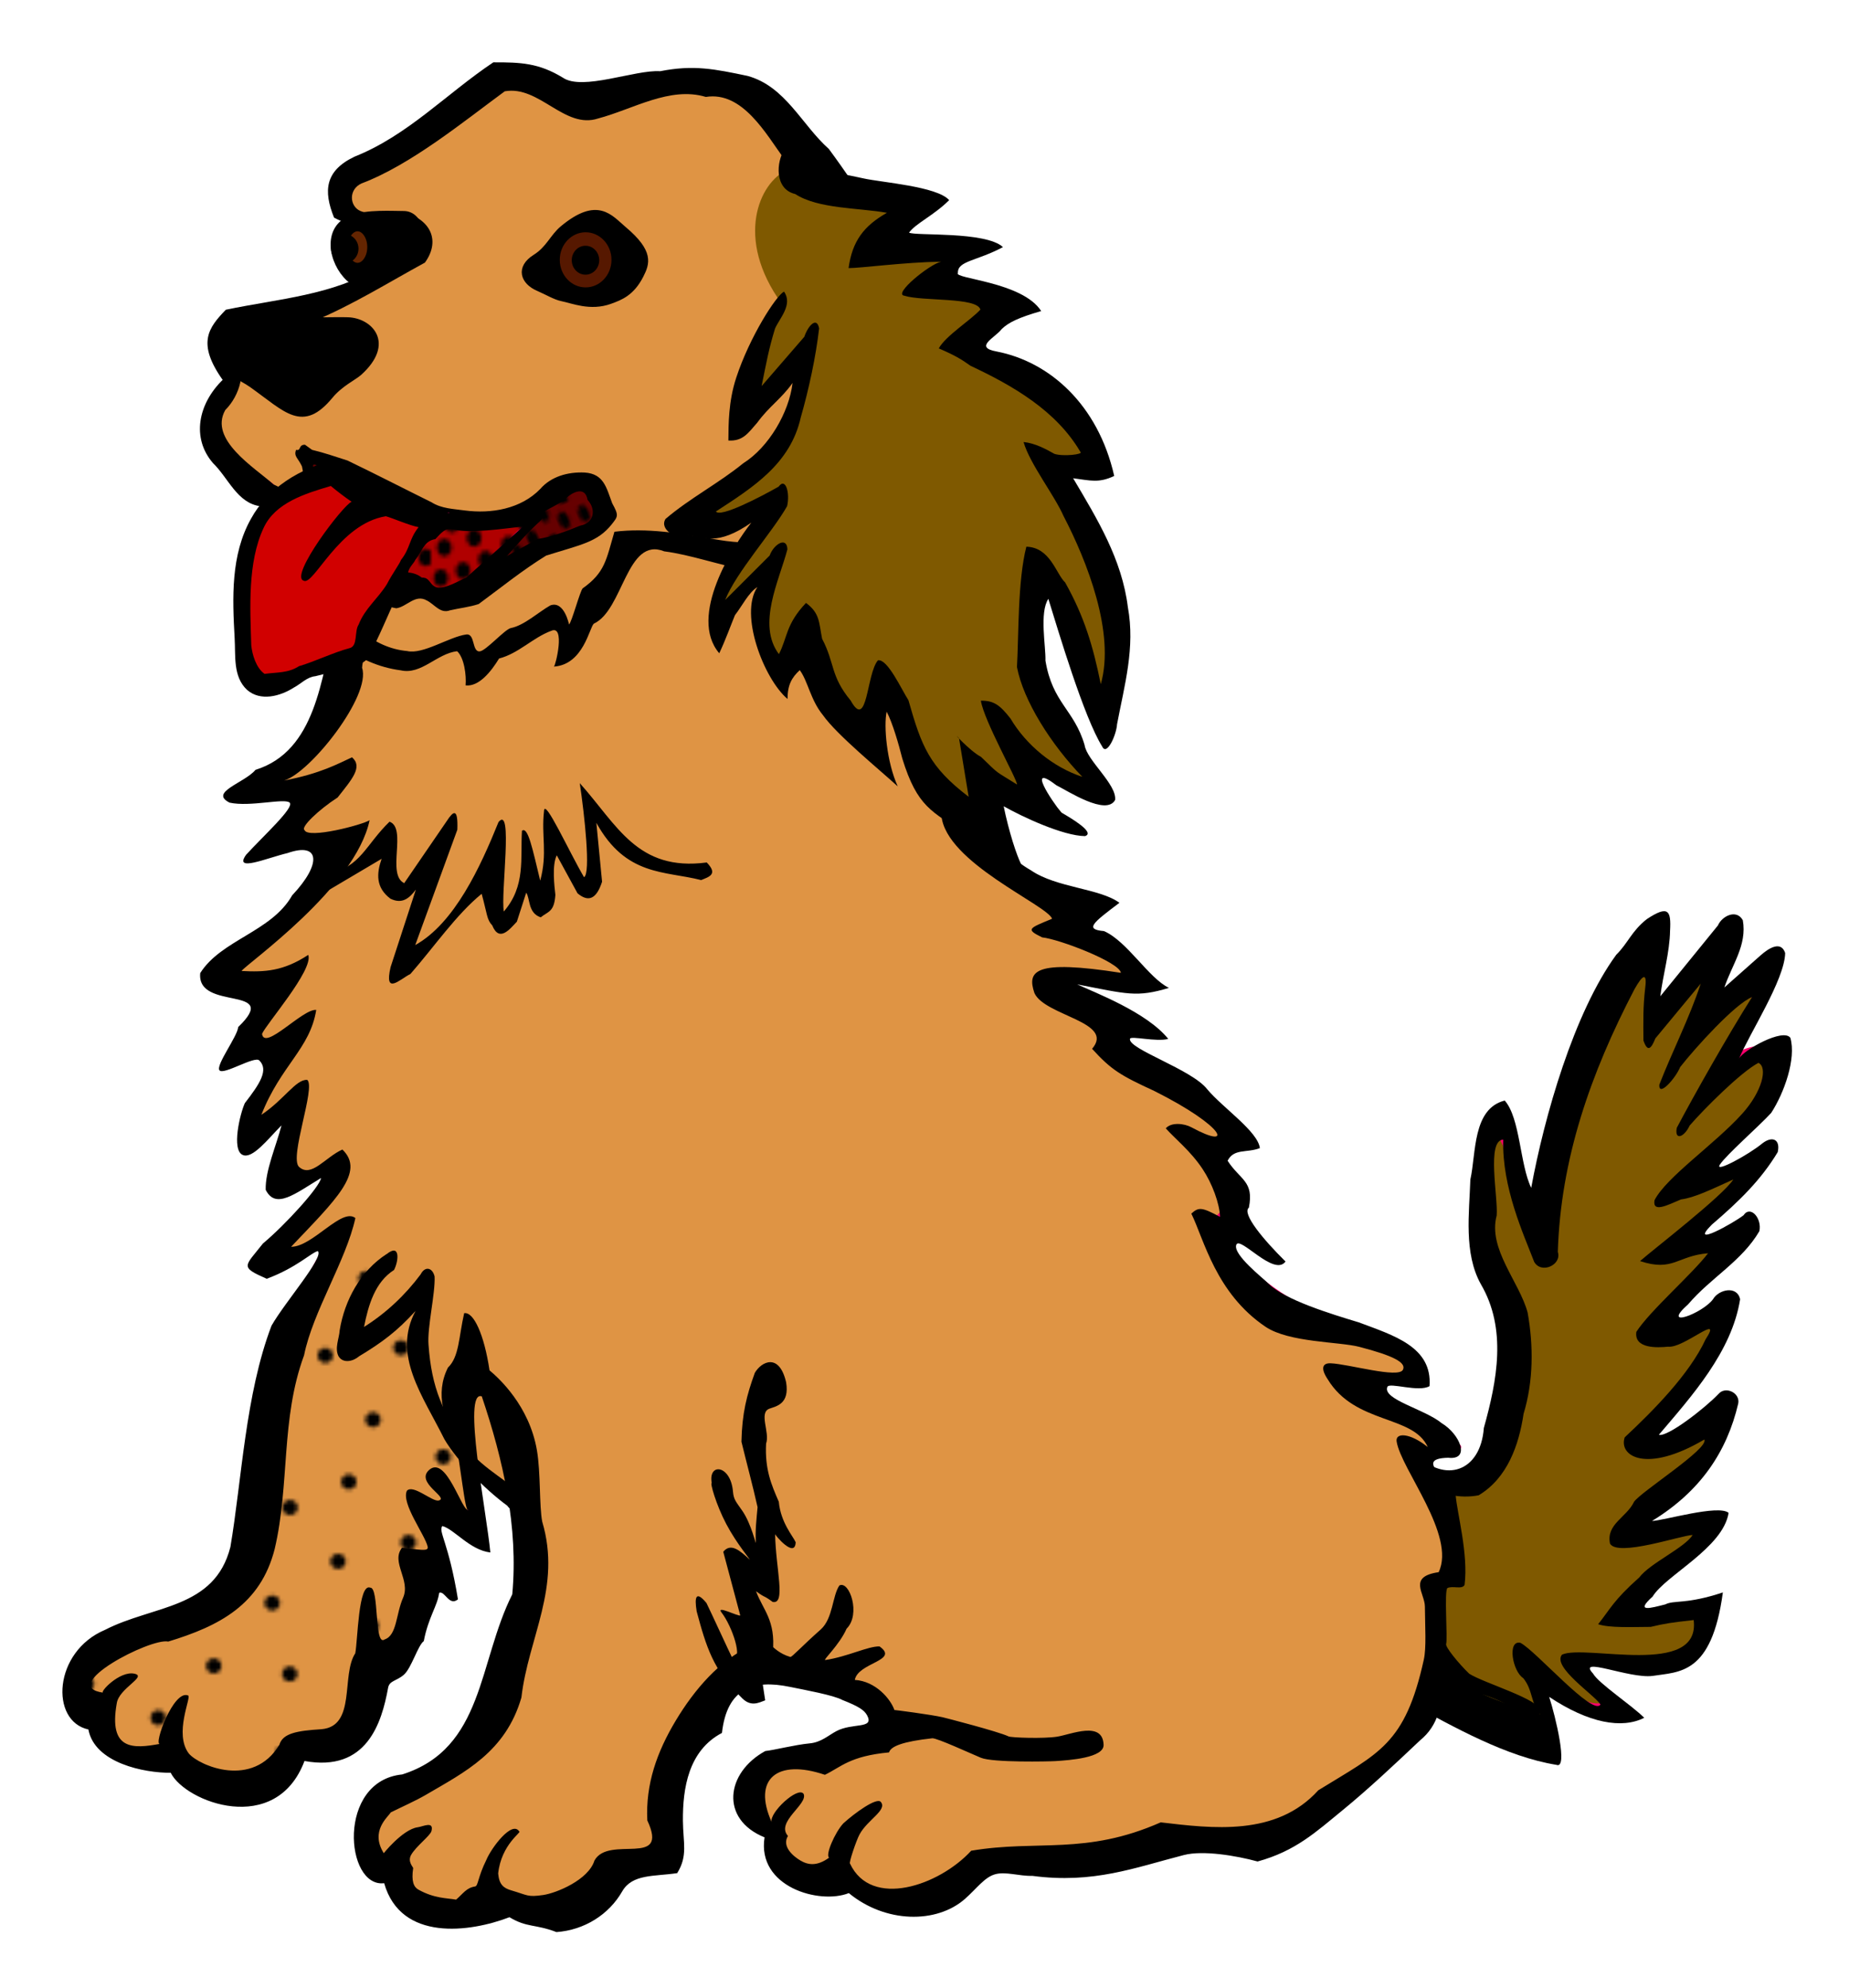<?xml version="1.0" encoding="UTF-8"?>
<svg xmlns="http://www.w3.org/2000/svg" xmlns:xlink="http://www.w3.org/1999/xlink" width="480pt" height="516pt" viewBox="0 0 480 516" version="1.1">
<defs>
<clipPath id="clip1">
  <rect width="34" height="48"/>
</clipPath>
<g id="surface6" clip-path="url(#clip1)">
<path style=" stroke:none;fill-rule:nonzero;fill:rgb(0%,0%,0%);fill-opacity:1;" d="M 10.258 3.887 C 10.258 5.082 9.574 6.047 8.727 6.047 C 7.883 6.047 7.199 5.082 7.199 3.887 C 7.199 2.695 7.883 1.727 8.727 1.727 C 9.574 1.727 10.258 2.695 10.258 3.887 Z M 10.258 3.887 "/>
<path style=" stroke:none;fill-rule:nonzero;fill:rgb(0%,0%,0%);fill-opacity:1;" d="M 11.895 11.184 C 11.895 12.375 11.207 13.344 10.363 13.344 C 9.52 13.344 8.832 12.375 8.832 11.184 C 8.832 9.992 9.52 9.023 10.363 9.023 C 11.207 9.023 11.895 9.992 11.895 11.184 Z M 11.895 11.184 "/>
<path style=" stroke:none;fill-rule:nonzero;fill:rgb(0%,0%,0%);fill-opacity:1;" d="M 16.551 11.594 C 16.551 12.785 15.867 13.754 15.02 13.754 C 14.176 13.754 13.492 12.785 13.492 11.594 C 13.492 10.398 14.176 9.434 15.02 9.434 C 15.867 9.434 16.551 10.398 16.551 11.594 Z M 16.551 11.594 "/>
<path style=" stroke:none;fill-rule:nonzero;fill:rgb(0%,0%,0%);fill-opacity:1;" d="M 7.801 14.539 C 7.801 15.73 7.113 16.699 6.27 16.699 C 5.426 16.699 4.738 15.73 4.738 14.539 C 4.738 13.348 5.426 12.379 6.27 12.379 C 7.113 12.379 7.801 13.348 7.801 14.539 Z M 7.801 14.539 "/>
<path style=" stroke:none;fill-rule:nonzero;fill:rgb(0%,0%,0%);fill-opacity:1;" d="M 22.203 6.543 C 22.203 7.734 21.516 8.703 20.672 8.703 C 19.828 8.703 19.141 7.734 19.141 6.543 C 19.141 5.348 19.828 4.383 20.672 4.383 C 21.516 4.383 22.203 5.348 22.203 6.543 Z M 22.203 6.543 "/>
<path style=" stroke:none;fill-rule:nonzero;fill:rgb(0%,0%,0%);fill-opacity:1;" d="M 21.316 21.184 C 21.316 22.375 20.629 23.344 19.785 23.344 C 18.941 23.344 18.254 22.375 18.254 21.184 C 18.254 19.988 18.941 19.023 19.785 19.023 C 20.629 19.023 21.316 19.988 21.316 21.184 Z M 21.316 21.184 "/>
<path style=" stroke:none;fill-rule:nonzero;fill:rgb(0%,0%,0%);fill-opacity:1;" d="M 16.168 19.43 C 16.168 20.625 15.48 21.59 14.637 21.59 C 13.793 21.59 13.105 20.625 13.105 19.43 C 13.105 18.238 13.793 17.27 14.637 17.27 C 15.48 17.27 16.168 18.238 16.168 19.43 Z M 16.168 19.43 "/>
<path style=" stroke:none;fill-rule:nonzero;fill:rgb(0%,0%,0%);fill-opacity:1;" d="M 20.371 14.617 C 20.371 15.809 19.684 16.777 18.84 16.777 C 17.996 16.777 17.309 15.809 17.309 14.617 C 17.309 13.422 17.996 12.457 18.84 12.457 C 19.684 12.457 20.371 13.422 20.371 14.617 Z M 20.371 14.617 "/>
<path style=" stroke:none;fill-rule:nonzero;fill:rgb(0%,0%,0%);fill-opacity:1;" d="M 17.801 26.531 C 17.801 27.723 17.113 28.691 16.27 28.691 C 15.426 28.691 14.738 27.723 14.738 26.531 C 14.738 25.336 15.426 24.371 16.27 24.371 C 17.113 24.371 17.801 25.336 17.801 26.531 Z M 17.801 26.531 "/>
<path style=" stroke:none;fill-rule:nonzero;fill:rgb(0%,0%,0%);fill-opacity:1;" d="M 10.598 24.883 C 10.598 26.074 9.914 27.043 9.066 27.043 C 8.223 27.043 7.539 26.074 7.539 24.883 C 7.539 23.691 8.223 22.723 9.066 22.723 C 9.914 22.723 10.598 23.691 10.598 24.883 Z M 10.598 24.883 "/>
<path style=" stroke:none;fill-rule:nonzero;fill:rgb(0%,0%,0%);fill-opacity:1;" d="M 28.609 6.949 C 28.609 8.145 27.926 9.109 27.082 9.109 C 26.234 9.109 25.551 8.145 25.551 6.949 C 25.551 5.758 26.234 4.789 27.082 4.789 C 27.926 4.789 28.609 5.758 28.609 6.949 Z M 28.609 6.949 "/>
<path style=" stroke:none;fill-rule:nonzero;fill:rgb(0%,0%,0%);fill-opacity:1;" d="M 25.488 24.234 C 25.488 25.43 24.805 26.395 23.961 26.395 C 23.113 26.395 22.43 25.43 22.43 24.234 C 22.43 23.043 23.113 22.074 23.961 22.074 C 24.805 22.074 25.488 23.043 25.488 24.234 Z M 25.488 24.234 "/>
<path style=" stroke:none;fill-rule:nonzero;fill:rgb(0%,0%,0%);fill-opacity:1;" d="M 16.285 4.297 C 16.285 5.488 15.602 6.457 14.758 6.457 C 13.91 6.457 13.227 5.488 13.227 4.297 C 13.227 3.102 13.91 2.137 14.758 2.137 C 15.602 2.137 16.285 3.102 16.285 4.297 Z M 16.285 4.297 "/>
<path style=" stroke:none;fill-rule:nonzero;fill:rgb(0%,0%,0%);fill-opacity:1;" d="M 25.754 1.633 C 25.754 2.824 25.07 3.793 24.227 3.793 C 23.379 3.793 22.695 2.824 22.695 1.633 C 22.695 0.438 23.379 -0.527 24.227 -0.527 C 25.07 -0.527 25.754 0.438 25.754 1.633 Z M 25.754 1.633 "/>
<path style=" stroke:none;fill-rule:nonzero;fill:rgb(0%,0%,0%);fill-opacity:1;" d="M 34.012 5.035 C 34.012 6.227 33.324 7.195 32.48 7.195 C 31.637 7.195 30.949 6.227 30.949 5.035 C 30.949 3.844 31.637 2.875 32.48 2.875 C 33.324 2.875 34.012 3.844 34.012 5.035 Z M 34.012 5.035 "/>
<path style=" stroke:none;fill-rule:nonzero;fill:rgb(0%,0%,0%);fill-opacity:1;" d="M 25.352 12.906 C 25.352 14.102 24.664 15.066 23.82 15.066 C 22.977 15.066 22.289 14.102 22.289 12.906 C 22.289 11.715 22.977 10.746 23.82 10.746 C 24.664 10.746 25.352 11.715 25.352 12.906 Z M 25.352 12.906 "/>
<path style=" stroke:none;fill-rule:nonzero;fill:rgb(0%,0%,0%);fill-opacity:1;" d="M 31.82 12.906 C 31.82 14.102 31.137 15.066 30.289 15.066 C 29.445 15.066 28.762 14.102 28.762 12.906 C 28.762 11.715 29.445 10.746 30.289 10.746 C 31.137 10.746 31.82 11.715 31.82 12.906 Z M 31.82 12.906 "/>
<path style=" stroke:none;fill-rule:nonzero;fill:rgb(0%,0%,0%);fill-opacity:1;" d="M 33.199 21.152 C 33.199 22.348 32.516 23.312 31.672 23.312 C 30.824 23.312 30.141 22.348 30.141 21.152 C 30.141 19.961 30.824 18.992 31.672 18.992 C 32.516 18.992 33.199 19.961 33.199 21.152 Z M 33.199 21.152 "/>
<path style=" stroke:none;fill-rule:nonzero;fill:rgb(0%,0%,0%);fill-opacity:1;" d="M 28.117 18.574 C 28.117 19.77 27.434 20.734 26.59 20.734 C 25.742 20.734 25.059 19.77 25.059 18.574 C 25.059 17.383 25.742 16.414 26.59 16.414 C 27.434 16.414 28.117 17.383 28.117 18.574 Z M 28.117 18.574 "/>
<path style=" stroke:none;fill-rule:nonzero;fill:rgb(0%,0%,0%);fill-opacity:1;" d="M 29.648 28.551 C 29.648 29.742 28.965 30.711 28.117 30.711 C 27.273 30.711 26.59 29.742 26.59 28.551 C 26.59 27.359 27.273 26.391 28.117 26.391 C 28.965 26.391 29.648 27.359 29.648 28.551 Z M 29.648 28.551 "/>
<path style=" stroke:none;fill-rule:nonzero;fill:rgb(0%,0%,0%);fill-opacity:1;" d="M 28.637 35.656 C 28.637 36.848 27.953 37.812 27.109 37.812 C 26.262 37.812 25.578 36.848 25.578 35.656 C 25.578 34.461 26.262 33.496 27.109 33.496 C 27.953 33.496 28.637 34.461 28.637 35.656 Z M 28.637 35.656 "/>
<path style=" stroke:none;fill-rule:nonzero;fill:rgb(0%,0%,0%);fill-opacity:1;" d="M 33.293 38.746 C 33.293 39.938 32.609 40.906 31.762 40.906 C 30.918 40.906 30.234 39.938 30.234 38.746 C 30.234 37.551 30.918 36.586 31.762 36.586 C 32.609 36.586 33.293 37.551 33.293 38.746 Z M 33.293 38.746 "/>
<path style=" stroke:none;fill-rule:nonzero;fill:rgb(0%,0%,0%);fill-opacity:1;" d="M 29.43 44.711 C 29.43 45.906 28.746 46.871 27.902 46.871 C 27.055 46.871 26.371 45.906 26.371 44.711 C 26.371 43.52 27.055 42.551 27.902 42.551 C 28.746 42.551 29.43 43.52 29.43 44.711 Z M 29.43 44.711 "/>
<path style=" stroke:none;fill-rule:nonzero;fill:rgb(0%,0%,0%);fill-opacity:1;" d="M 34.449 45.48 C 34.449 46.672 33.766 47.641 32.918 47.641 C 32.074 47.641 31.391 46.672 31.391 45.48 C 31.391 44.285 32.074 43.32 32.918 43.32 C 33.766 43.32 34.449 44.285 34.449 45.48 Z M 34.449 45.48 "/>
<path style=" stroke:none;fill-rule:nonzero;fill:rgb(0%,0%,0%);fill-opacity:1;" d="M 34.469 29.691 C 34.469 30.887 33.785 31.852 32.938 31.852 C 32.094 31.852 31.41 30.887 31.41 29.691 C 31.41 28.5 32.094 27.531 32.938 27.531 C 33.785 27.531 34.469 28.5 34.469 29.691 Z M 34.469 29.691 "/>
<path style=" stroke:none;fill-rule:nonzero;fill:rgb(0%,0%,0%);fill-opacity:1;" d="M 13.02 30.223 C 13.02 31.414 12.332 32.379 11.488 32.379 C 10.645 32.379 9.957 31.414 9.957 30.223 C 9.957 29.027 10.645 28.062 11.488 28.062 C 12.332 28.062 13.02 29.027 13.02 30.223 Z M 13.02 30.223 "/>
<path style=" stroke:none;fill-rule:nonzero;fill:rgb(0%,0%,0%);fill-opacity:1;" d="M 11.293 39.379 C 11.293 40.57 10.605 41.539 9.762 41.539 C 8.918 41.539 8.23 40.57 8.23 39.379 C 8.23 38.188 8.918 37.219 9.762 37.219 C 10.605 37.219 11.293 38.188 11.293 39.379 Z M 11.293 39.379 "/>
<path style=" stroke:none;fill-rule:nonzero;fill:rgb(0%,0%,0%);fill-opacity:1;" d="M 17.137 41.852 C 17.137 43.043 16.449 44.012 15.605 44.012 C 14.762 44.012 14.074 43.043 14.074 41.852 C 14.074 40.66 14.762 39.691 15.605 39.691 C 16.449 39.691 17.137 40.66 17.137 41.852 Z M 17.137 41.852 "/>
<path style=" stroke:none;fill-rule:nonzero;fill:rgb(0%,0%,0%);fill-opacity:1;" d="M 12.344 46.422 C 12.344 47.613 11.66 48.582 10.816 48.582 C 9.969 48.582 9.285 47.613 9.285 46.422 C 9.285 45.227 9.969 44.262 10.816 44.262 C 11.66 44.262 12.344 45.227 12.344 46.422 Z M 12.344 46.422 "/>
<path style=" stroke:none;fill-rule:nonzero;fill:rgb(0%,0%,0%);fill-opacity:1;" d="M 21.027 35.113 C 21.027 36.305 20.34 37.273 19.496 37.273 C 18.652 37.273 17.965 36.305 17.965 35.113 C 17.965 33.918 18.652 32.953 19.496 32.953 C 20.34 32.953 21.027 33.918 21.027 35.113 Z M 21.027 35.113 "/>
<path style=" stroke:none;fill-rule:nonzero;fill:rgb(0%,0%,0%);fill-opacity:1;" d="M 24.332 31.262 C 24.332 32.457 23.648 33.422 22.805 33.422 C 21.957 33.422 21.273 32.457 21.273 31.262 C 21.273 30.07 21.957 29.102 22.805 29.102 C 23.648 29.102 24.332 30.07 24.332 31.262 Z M 24.332 31.262 "/>
<path style=" stroke:none;fill-rule:nonzero;fill:rgb(0%,0%,0%);fill-opacity:1;" d="M 21.012 46.414 C 21.012 47.609 20.328 48.574 19.48 48.574 C 18.637 48.574 17.953 47.609 17.953 46.414 C 17.953 45.223 18.637 44.258 19.48 44.258 C 20.328 44.258 21.012 45.223 21.012 46.414 Z M 21.012 46.414 "/>
<path style=" stroke:none;fill-rule:nonzero;fill:rgb(0%,0%,0%);fill-opacity:1;" d="M 23.75 40.191 C 23.75 41.383 23.062 42.352 22.219 42.352 C 21.375 42.352 20.688 41.383 20.688 40.191 C 20.688 38.996 21.375 38.031 22.219 38.031 C 23.062 38.031 23.75 38.996 23.75 40.191 Z M 23.75 40.191 "/>
<path style=" stroke:none;fill-rule:nonzero;fill:rgb(0%,0%,0%);fill-opacity:1;" d="M 16.387 34.34 C 16.387 35.531 15.703 36.5 14.859 36.5 C 14.012 36.5 13.328 35.531 13.328 34.34 C 13.328 33.145 14.012 32.18 14.859 32.18 C 15.703 32.18 16.387 33.145 16.387 34.34 Z M 16.387 34.34 "/>
<path style=" stroke:none;fill-rule:nonzero;fill:rgb(0%,0%,0%);fill-opacity:1;" d="M 3.645 34.801 C 3.645 35.992 2.961 36.961 2.113 36.961 C 1.27 36.961 0.586 35.992 0.586 34.801 C 0.586 33.605 1.27 32.641 2.113 32.641 C 2.961 32.641 3.645 33.605 3.645 34.801 Z M 3.645 34.801 "/>
<path style=" stroke:none;fill-rule:nonzero;fill:rgb(0%,0%,0%);fill-opacity:1;" d="M 4.355 27.258 C 4.355 28.453 3.672 29.418 2.824 29.418 C 1.98 29.418 1.297 28.453 1.297 27.258 C 1.297 26.066 1.98 25.098 2.824 25.098 C 3.672 25.098 4.355 26.066 4.355 27.258 Z M 4.355 27.258 "/>
<path style=" stroke:none;fill-rule:nonzero;fill:rgb(0%,0%,0%);fill-opacity:1;" d="M 5.805 40.891 C 5.805 42.086 5.117 43.051 4.273 43.051 C 3.43 43.051 2.742 42.086 2.742 40.891 C 2.742 39.699 3.43 38.73 4.273 38.73 C 5.117 38.73 5.805 39.699 5.805 40.891 Z M 5.805 40.891 "/>
<path style=" stroke:none;fill-rule:nonzero;fill:rgb(0%,0%,0%);fill-opacity:1;" d="M 8.293 33.008 C 8.293 34.203 7.609 35.168 6.762 35.168 C 5.918 35.168 5.234 34.203 5.234 33.008 C 5.234 31.816 5.918 30.848 6.762 30.848 C 7.609 30.848 8.293 31.816 8.293 33.008 Z M 8.293 33.008 "/>
<path style=" stroke:none;fill-rule:nonzero;fill:rgb(0%,0%,0%);fill-opacity:1;" d="M 2.801 15.27 C 2.801 16.461 2.117 17.43 1.273 17.43 C 0.426 17.43 -0.258 16.461 -0.258 15.27 C -0.258 14.074 0.426 13.109 1.273 13.109 C 2.117 13.109 2.801 14.074 2.801 15.27 Z M 2.801 15.27 "/>
<path style=" stroke:none;fill-rule:nonzero;fill:rgb(0%,0%,0%);fill-opacity:1;" d="M 5.496 7.988 C 5.496 9.18 4.809 10.148 3.965 10.148 C 3.121 10.148 2.434 9.18 2.434 7.988 C 2.434 6.793 3.121 5.828 3.965 5.828 C 4.809 5.828 5.496 6.793 5.496 7.988 Z M 5.496 7.988 "/>
<path style=" stroke:none;fill-rule:nonzero;fill:rgb(0%,0%,0%);fill-opacity:1;" d="M 5.445 0.445 C 5.445 1.641 4.758 2.605 3.914 2.605 C 3.07 2.605 2.383 1.641 2.383 0.445 C 2.383 -0.746 3.07 -1.715 3.914 -1.715 C 4.758 -1.715 5.445 -0.746 5.445 0.445 Z M 5.445 0.445 "/>
<path style=" stroke:none;fill-rule:nonzero;fill:rgb(0%,0%,0%);fill-opacity:1;" d="M 5.445 48.445 C 5.445 49.641 4.758 50.605 3.914 50.605 C 3.07 50.605 2.383 49.641 2.383 48.445 C 2.383 47.254 3.07 46.285 3.914 46.285 C 4.758 46.285 5.445 47.254 5.445 48.445 Z M 5.445 48.445 "/>
<path style=" stroke:none;fill-rule:nonzero;fill:rgb(0%,0%,0%);fill-opacity:1;" d="M 5.957 21.363 C 5.957 22.559 5.273 23.523 4.426 23.523 C 3.582 23.523 2.898 22.559 2.898 21.363 C 2.898 20.172 3.582 19.203 4.426 19.203 C 5.273 19.203 5.957 20.172 5.957 21.363 Z M 5.957 21.363 "/>
<path style=" stroke:none;fill-rule:nonzero;fill:rgb(0%,0%,0%);fill-opacity:1;" d="M 11.891 18.062 C 11.891 19.254 11.203 20.223 10.359 20.223 C 9.516 20.223 8.828 19.254 8.828 18.062 C 8.828 16.871 9.516 15.902 10.359 15.902 C 11.203 15.902 11.891 16.871 11.891 18.062 Z M 11.891 18.062 "/>
</g>
<pattern id="pattern0" patternUnits="userSpaceOnUse" width="34" height="48" patternTransform="matrix(0.836,-0.354,0.416,0.98,319.56,168.234)">
<use xlink:href="#surface6"/>
</pattern>
<clipPath id="clip2">
  <rect width="42" height="50"/>
</clipPath>
<g id="surface10" clip-path="url(#clip2)">
<path style=" stroke:none;fill-rule:nonzero;fill:rgb(0%,0%,0%);fill-opacity:1;" d="M 12.672 4.051 C 12.672 5.293 11.824 6.301 10.781 6.301 C 9.738 6.301 8.891 5.293 8.891 4.051 C 8.891 2.809 9.738 1.801 10.781 1.801 C 11.824 1.801 12.672 2.809 12.672 4.051 Z M 12.672 4.051 "/>
<path style=" stroke:none;fill-rule:nonzero;fill:rgb(0%,0%,0%);fill-opacity:1;" d="M 14.691 11.648 C 14.691 12.895 13.844 13.898 12.801 13.898 C 11.758 13.898 10.91 12.895 10.91 11.648 C 10.91 10.406 11.758 9.398 12.801 9.398 C 13.844 9.398 14.691 10.406 14.691 11.648 Z M 14.691 11.648 "/>
<path style=" stroke:none;fill-rule:nonzero;fill:rgb(0%,0%,0%);fill-opacity:1;" d="M 20.445 12.074 C 20.445 13.316 19.598 14.324 18.555 14.324 C 17.512 14.324 16.664 13.316 16.664 12.074 C 16.664 10.832 17.512 9.824 18.555 9.824 C 19.598 9.824 20.445 10.832 20.445 12.074 Z M 20.445 12.074 "/>
<path style=" stroke:none;fill-rule:nonzero;fill:rgb(0%,0%,0%);fill-opacity:1;" d="M 9.637 15.145 C 9.637 16.387 8.789 17.395 7.746 17.395 C 6.699 17.395 5.855 16.387 5.855 15.145 C 5.855 13.902 6.699 12.895 7.746 12.895 C 8.789 12.895 9.637 13.902 9.637 15.145 Z M 9.637 15.145 "/>
<path style=" stroke:none;fill-rule:nonzero;fill:rgb(0%,0%,0%);fill-opacity:1;" d="M 27.426 6.816 C 27.426 8.059 26.578 9.066 25.535 9.066 C 24.492 9.066 23.645 8.059 23.645 6.816 C 23.645 5.574 24.492 4.566 25.535 4.566 C 26.578 4.566 27.426 5.574 27.426 6.816 Z M 27.426 6.816 "/>
<path style=" stroke:none;fill-rule:nonzero;fill:rgb(0%,0%,0%);fill-opacity:1;" d="M 26.328 22.066 C 26.328 23.309 25.484 24.316 24.441 24.316 C 23.395 24.316 22.551 23.309 22.551 22.066 C 22.551 20.824 23.395 19.816 24.441 19.816 C 25.484 19.816 26.328 20.824 26.328 22.066 Z M 26.328 22.066 "/>
<path style=" stroke:none;fill-rule:nonzero;fill:rgb(0%,0%,0%);fill-opacity:1;" d="M 19.973 20.238 C 19.973 21.484 19.125 22.488 18.082 22.488 C 17.039 22.488 16.191 21.484 16.191 20.238 C 16.191 18.996 17.039 17.988 18.082 17.988 C 19.125 17.988 19.973 18.996 19.973 20.238 Z M 19.973 20.238 "/>
<path style=" stroke:none;fill-rule:nonzero;fill:rgb(0%,0%,0%);fill-opacity:1;" d="M 25.164 15.227 C 25.164 16.469 24.316 17.477 23.273 17.477 C 22.227 17.477 21.383 16.469 21.383 15.227 C 21.383 13.98 22.227 12.977 23.273 12.977 C 24.316 12.977 25.164 13.98 25.164 15.227 Z M 25.164 15.227 "/>
<path style=" stroke:none;fill-rule:nonzero;fill:rgb(0%,0%,0%);fill-opacity:1;" d="M 21.988 27.637 C 21.988 28.879 21.141 29.887 20.098 29.887 C 19.055 29.887 18.207 28.879 18.207 27.637 C 18.207 26.391 19.055 25.387 20.098 25.387 C 21.141 25.387 21.988 26.391 21.988 27.637 Z M 21.988 27.637 "/>
<path style=" stroke:none;fill-rule:nonzero;fill:rgb(0%,0%,0%);fill-opacity:1;" d="M 13.09 25.922 C 13.09 27.164 12.246 28.172 11.203 28.172 C 10.156 28.172 9.312 27.164 9.312 25.922 C 9.312 24.676 10.156 23.672 11.203 23.672 C 12.246 23.672 13.09 24.676 13.09 25.922 Z M 13.09 25.922 "/>
<path style=" stroke:none;fill-rule:nonzero;fill:rgb(0%,0%,0%);fill-opacity:1;" d="M 35.344 7.238 C 35.344 8.484 34.496 9.488 33.453 9.488 C 32.41 9.488 31.562 8.484 31.562 7.238 C 31.562 5.996 32.41 4.988 33.453 4.988 C 34.496 4.988 35.344 5.996 35.344 7.238 Z M 35.344 7.238 "/>
<path style=" stroke:none;fill-rule:nonzero;fill:rgb(0%,0%,0%);fill-opacity:1;" d="M 31.488 25.246 C 31.488 26.488 30.641 27.496 29.598 27.496 C 28.555 27.496 27.707 26.488 27.707 25.246 C 27.707 24.004 28.555 22.996 29.598 22.996 C 30.641 22.996 31.488 24.004 31.488 25.246 Z M 31.488 25.246 "/>
<path style=" stroke:none;fill-rule:nonzero;fill:rgb(0%,0%,0%);fill-opacity:1;" d="M 20.117 4.477 C 20.117 5.719 19.273 6.727 18.227 6.727 C 17.184 6.727 16.34 5.719 16.34 4.477 C 16.34 3.23 17.184 2.227 18.227 2.227 C 19.273 2.227 20.117 3.23 20.117 4.477 Z M 20.117 4.477 "/>
<path style=" stroke:none;fill-rule:nonzero;fill:rgb(0%,0%,0%);fill-opacity:1;" d="M 31.816 1.699 C 31.816 2.941 30.969 3.949 29.926 3.949 C 28.883 3.949 28.035 2.941 28.035 1.699 C 28.035 0.457 28.883 -0.551 29.926 -0.551 C 30.969 -0.551 31.816 0.457 31.816 1.699 Z M 31.816 1.699 "/>
<path style=" stroke:none;fill-rule:nonzero;fill:rgb(0%,0%,0%);fill-opacity:1;" d="M 42.012 5.246 C 42.012 6.488 41.168 7.496 40.121 7.496 C 39.078 7.496 38.234 6.488 38.234 5.246 C 38.234 4.004 39.078 2.996 40.121 2.996 C 41.168 2.996 42.012 4.004 42.012 5.246 Z M 42.012 5.246 "/>
<path style=" stroke:none;fill-rule:nonzero;fill:rgb(0%,0%,0%);fill-opacity:1;" d="M 31.316 13.445 C 31.316 14.688 30.469 15.695 29.426 15.695 C 28.383 15.695 27.535 14.688 27.535 13.445 C 27.535 12.203 28.383 11.195 29.426 11.195 C 30.469 11.195 31.316 12.203 31.316 13.445 Z M 31.316 13.445 "/>
<path style=" stroke:none;fill-rule:nonzero;fill:rgb(0%,0%,0%);fill-opacity:1;" d="M 39.309 13.445 C 39.309 14.688 38.461 15.695 37.418 15.695 C 36.375 15.695 35.527 14.688 35.527 13.445 C 35.527 12.203 36.375 11.195 37.418 11.195 C 38.461 11.195 39.309 12.203 39.309 13.445 Z M 39.309 13.445 "/>
<path style=" stroke:none;fill-rule:nonzero;fill:rgb(0%,0%,0%);fill-opacity:1;" d="M 41.012 22.035 C 41.012 23.277 40.168 24.285 39.121 24.285 C 38.078 24.285 37.234 23.277 37.234 22.035 C 37.234 20.793 38.078 19.785 39.121 19.785 C 40.168 19.785 41.012 20.793 41.012 22.035 Z M 41.012 22.035 "/>
<path style=" stroke:none;fill-rule:nonzero;fill:rgb(0%,0%,0%);fill-opacity:1;" d="M 34.734 19.352 C 34.734 20.594 33.887 21.602 32.844 21.602 C 31.801 21.602 30.953 20.594 30.953 19.352 C 30.953 18.105 31.801 17.102 32.844 17.102 C 33.887 17.102 34.734 18.105 34.734 19.352 Z M 34.734 19.352 "/>
<path style=" stroke:none;fill-rule:nonzero;fill:rgb(0%,0%,0%);fill-opacity:1;" d="M 36.625 29.738 C 36.625 30.984 35.777 31.988 34.734 31.988 C 33.691 31.988 32.844 30.984 32.844 29.738 C 32.844 28.496 33.691 27.488 34.734 27.488 C 35.777 27.488 36.625 28.496 36.625 29.738 Z M 36.625 29.738 "/>
<path style=" stroke:none;fill-rule:nonzero;fill:rgb(0%,0%,0%);fill-opacity:1;" d="M 35.375 37.141 C 35.375 38.383 34.531 39.391 33.488 39.391 C 32.441 39.391 31.598 38.383 31.598 37.141 C 31.598 35.898 32.441 34.891 33.488 34.891 C 34.531 34.891 35.375 35.898 35.375 37.141 Z M 35.375 37.141 "/>
<path style=" stroke:none;fill-rule:nonzero;fill:rgb(0%,0%,0%);fill-opacity:1;" d="M 41.125 40.359 C 41.125 41.602 40.281 42.609 39.238 42.609 C 38.191 42.609 37.348 41.602 37.348 40.359 C 37.348 39.117 38.191 38.109 39.238 38.109 C 40.281 38.109 41.125 39.117 41.125 40.359 Z M 41.125 40.359 "/>
<path style=" stroke:none;fill-rule:nonzero;fill:rgb(0%,0%,0%);fill-opacity:1;" d="M 36.355 46.574 C 36.355 47.816 35.508 48.824 34.465 48.824 C 33.422 48.824 32.574 47.816 32.574 46.574 C 32.574 45.332 33.422 44.324 34.465 44.324 C 35.508 44.324 36.355 45.332 36.355 46.574 Z M 36.355 46.574 "/>
<path style=" stroke:none;fill-rule:nonzero;fill:rgb(0%,0%,0%);fill-opacity:1;" d="M 42.555 47.375 C 42.555 48.617 41.707 49.625 40.664 49.625 C 39.621 49.625 38.773 48.617 38.773 47.375 C 38.773 46.133 39.621 45.125 40.664 45.125 C 41.707 45.125 42.555 46.133 42.555 47.375 Z M 42.555 47.375 "/>
<path style=" stroke:none;fill-rule:nonzero;fill:rgb(0%,0%,0%);fill-opacity:1;" d="M 42.578 30.93 C 42.578 32.172 41.734 33.18 40.691 33.18 C 39.645 33.18 38.801 32.172 38.801 30.93 C 38.801 29.688 39.645 28.68 40.691 28.68 C 41.734 28.68 42.578 29.688 42.578 30.93 Z M 42.578 30.93 "/>
<path style=" stroke:none;fill-rule:nonzero;fill:rgb(0%,0%,0%);fill-opacity:1;" d="M 16.082 31.48 C 16.082 32.723 15.234 33.73 14.191 33.73 C 13.148 33.73 12.301 32.723 12.301 31.48 C 12.301 30.238 13.148 29.23 14.191 29.23 C 15.234 29.23 16.082 30.238 16.082 31.48 Z M 16.082 31.48 "/>
<path style=" stroke:none;fill-rule:nonzero;fill:rgb(0%,0%,0%);fill-opacity:1;" d="M 13.949 41.02 C 13.949 42.262 13.102 43.27 12.059 43.27 C 11.016 43.27 10.168 42.262 10.168 41.02 C 10.168 39.777 11.016 38.77 12.059 38.77 C 13.102 38.77 13.949 39.777 13.949 41.02 Z M 13.949 41.02 "/>
<path style=" stroke:none;fill-rule:nonzero;fill:rgb(0%,0%,0%);fill-opacity:1;" d="M 21.168 43.594 C 21.168 44.836 20.32 45.844 19.277 45.844 C 18.234 45.844 17.387 44.836 17.387 43.594 C 17.387 42.352 18.234 41.344 19.277 41.344 C 20.32 41.344 21.168 42.352 21.168 43.594 Z M 21.168 43.594 "/>
<path style=" stroke:none;fill-rule:nonzero;fill:rgb(0%,0%,0%);fill-opacity:1;" d="M 15.25 48.355 C 15.25 49.598 14.402 50.605 13.359 50.605 C 12.316 50.605 11.469 49.598 11.469 48.355 C 11.469 47.113 12.316 46.105 13.359 46.105 C 14.402 46.105 15.25 47.113 15.25 48.355 Z M 15.25 48.355 "/>
<path style=" stroke:none;fill-rule:nonzero;fill:rgb(0%,0%,0%);fill-opacity:1;" d="M 25.973 36.574 C 25.973 37.816 25.125 38.824 24.082 38.824 C 23.039 38.824 22.191 37.816 22.191 36.574 C 22.191 35.332 23.039 34.324 24.082 34.324 C 25.125 34.324 25.973 35.332 25.973 36.574 Z M 25.973 36.574 "/>
<path style=" stroke:none;fill-rule:nonzero;fill:rgb(0%,0%,0%);fill-opacity:1;" d="M 30.059 32.566 C 30.059 33.809 29.215 34.816 28.168 34.816 C 27.125 34.816 26.281 33.809 26.281 32.566 C 26.281 31.324 27.125 30.316 28.168 30.316 C 29.215 30.316 30.059 31.324 30.059 32.566 Z M 30.059 32.566 "/>
<path style=" stroke:none;fill-rule:nonzero;fill:rgb(0%,0%,0%);fill-opacity:1;" d="M 25.957 48.352 C 25.957 49.594 25.109 50.602 24.066 50.602 C 23.023 50.602 22.176 49.594 22.176 48.352 C 22.176 47.105 23.023 46.102 24.066 46.102 C 25.109 46.102 25.957 47.105 25.957 48.352 Z M 25.957 48.352 "/>
<path style=" stroke:none;fill-rule:nonzero;fill:rgb(0%,0%,0%);fill-opacity:1;" d="M 29.336 41.863 C 29.336 43.109 28.492 44.113 27.445 44.113 C 26.402 44.113 25.559 43.109 25.559 41.863 C 25.559 40.621 26.402 39.613 27.445 39.613 C 28.492 39.613 29.336 40.621 29.336 41.863 Z M 29.336 41.863 "/>
<path style=" stroke:none;fill-rule:nonzero;fill:rgb(0%,0%,0%);fill-opacity:1;" d="M 20.242 35.77 C 20.242 37.012 19.398 38.02 18.355 38.02 C 17.309 38.02 16.465 37.012 16.465 35.77 C 16.465 34.527 17.309 33.52 18.355 33.52 C 19.398 33.52 20.242 34.527 20.242 35.77 Z M 20.242 35.77 "/>
<path style=" stroke:none;fill-rule:nonzero;fill:rgb(0%,0%,0%);fill-opacity:1;" d="M 4.504 36.25 C 4.504 37.492 3.656 38.5 2.613 38.5 C 1.57 38.5 0.723 37.492 0.723 36.25 C 0.723 35.008 1.57 34 2.613 34 C 3.656 34 4.504 35.008 4.504 36.25 Z M 4.504 36.25 "/>
<path style=" stroke:none;fill-rule:nonzero;fill:rgb(0%,0%,0%);fill-opacity:1;" d="M 5.379 28.395 C 5.379 29.637 4.535 30.645 3.488 30.645 C 2.445 30.645 1.602 29.637 1.602 28.395 C 1.602 27.152 2.445 26.145 3.488 26.145 C 4.535 26.145 5.379 27.152 5.379 28.395 Z M 5.379 28.395 "/>
<path style=" stroke:none;fill-rule:nonzero;fill:rgb(0%,0%,0%);fill-opacity:1;" d="M 7.168 42.594 C 7.168 43.836 6.324 44.844 5.281 44.844 C 4.234 44.844 3.391 43.836 3.391 42.594 C 3.391 41.352 4.234 40.344 5.281 40.344 C 6.324 40.344 7.168 41.352 7.168 42.594 Z M 7.168 42.594 "/>
<path style=" stroke:none;fill-rule:nonzero;fill:rgb(0%,0%,0%);fill-opacity:1;" d="M 10.242 34.387 C 10.242 35.629 9.398 36.637 8.355 36.637 C 7.309 36.637 6.465 35.629 6.465 34.387 C 6.465 33.141 7.309 32.137 8.355 32.137 C 9.398 32.137 10.242 33.141 10.242 34.387 Z M 10.242 34.387 "/>
<path style=" stroke:none;fill-rule:nonzero;fill:rgb(0%,0%,0%);fill-opacity:1;" d="M 3.461 15.906 C 3.461 17.148 2.613 18.156 1.57 18.156 C 0.527 18.156 -0.32 17.148 -0.32 15.906 C -0.32 14.664 0.527 13.656 1.57 13.656 C 2.613 13.656 3.461 14.664 3.461 15.906 Z M 3.461 15.906 "/>
<path style=" stroke:none;fill-rule:nonzero;fill:rgb(0%,0%,0%);fill-opacity:1;" d="M 6.789 8.32 C 6.789 9.562 5.941 10.57 4.898 10.57 C 3.852 10.57 3.008 9.562 3.008 8.32 C 3.008 7.078 3.852 6.07 4.898 6.07 C 5.941 6.07 6.789 7.078 6.789 8.32 Z M 6.789 8.32 "/>
<path style=" stroke:none;fill-rule:nonzero;fill:rgb(0%,0%,0%);fill-opacity:1;" d="M 6.723 0.465 C 6.723 1.707 5.879 2.715 4.836 2.715 C 3.789 2.715 2.945 1.707 2.945 0.465 C 2.945 -0.777 3.789 -1.785 4.836 -1.785 C 5.879 -1.785 6.723 -0.777 6.723 0.465 Z M 6.723 0.465 "/>
<path style=" stroke:none;fill-rule:nonzero;fill:rgb(0%,0%,0%);fill-opacity:1;" d="M 6.723 50.465 C 6.723 51.707 5.879 52.715 4.836 52.715 C 3.789 52.715 2.945 51.707 2.945 50.465 C 2.945 49.223 3.789 48.215 4.836 48.215 C 5.879 48.215 6.723 49.223 6.723 50.465 Z M 6.723 50.465 "/>
<path style=" stroke:none;fill-rule:nonzero;fill:rgb(0%,0%,0%);fill-opacity:1;" d="M 7.359 22.254 C 7.359 23.496 6.512 24.504 5.469 24.504 C 4.426 24.504 3.578 23.496 3.578 22.254 C 3.578 21.012 4.426 20.004 5.469 20.004 C 6.512 20.004 7.359 21.012 7.359 22.254 Z M 7.359 22.254 "/>
<path style=" stroke:none;fill-rule:nonzero;fill:rgb(0%,0%,0%);fill-opacity:1;" d="M 14.688 18.816 C 14.688 20.059 13.84 21.066 12.797 21.066 C 11.754 21.066 10.906 20.059 10.906 18.816 C 10.906 17.574 11.754 16.566 12.797 16.566 C 13.84 16.566 14.688 17.574 14.688 18.816 Z M 14.688 18.816 "/>
</g>
<pattern id="pattern1" patternUnits="userSpaceOnUse" width="42" height="50" patternTransform="matrix(1.004,0,0,1.003,322.675,63.525)">
<use xlink:href="#surface10"/>
</pattern>
<clipPath id="clip3">
  <rect width="133" height="131"/>
</clipPath>
<g id="surface12" clip-path="url(#clip3)">
<path style=" stroke:none;fill-rule:nonzero;fill:rgb(0%,0%,0%);fill-opacity:1;" d="M 36.137 10.609 C 36.137 11.695 35.242 12.574 34.141 12.574 C 33.039 12.574 32.145 11.695 32.145 10.609 C 32.145 9.527 33.039 8.645 34.141 8.645 C 35.242 8.645 36.137 9.527 36.137 10.609 Z M 36.137 10.609 "/>
<path style=" stroke:none;fill-rule:nonzero;fill:rgb(0%,0%,0%);fill-opacity:1;" d="M 42.535 30.523 C 42.535 31.609 41.641 32.488 40.539 32.488 C 39.438 32.488 38.543 31.609 38.543 30.523 C 38.543 29.438 39.438 28.559 40.539 28.559 C 41.641 28.559 42.535 29.438 42.535 30.523 Z M 42.535 30.523 "/>
<path style=" stroke:none;fill-rule:nonzero;fill:rgb(0%,0%,0%);fill-opacity:1;" d="M 60.754 31.637 C 60.754 32.723 59.859 33.602 58.758 33.602 C 57.656 33.602 56.766 32.723 56.766 31.637 C 56.766 30.551 57.656 29.672 58.758 29.672 C 59.859 29.672 60.754 30.551 60.754 31.637 Z M 60.754 31.637 "/>
<path style=" stroke:none;fill-rule:nonzero;fill:rgb(0%,0%,0%);fill-opacity:1;" d="M 26.52 39.68 C 26.52 40.766 25.629 41.645 24.523 41.645 C 23.422 41.645 22.531 40.766 22.531 39.68 C 22.531 38.594 23.422 37.715 24.523 37.715 C 25.629 37.715 26.52 38.594 26.52 39.68 Z M 26.52 39.68 "/>
<path style=" stroke:none;fill-rule:nonzero;fill:rgb(0%,0%,0%);fill-opacity:1;" d="M 82.859 17.855 C 82.859 18.941 81.965 19.82 80.863 19.82 C 79.762 19.82 78.867 18.941 78.867 17.855 C 78.867 16.77 79.762 15.891 80.863 15.891 C 81.965 15.891 82.859 16.77 82.859 17.855 Z M 82.859 17.855 "/>
<path style=" stroke:none;fill-rule:nonzero;fill:rgb(0%,0%,0%);fill-opacity:1;" d="M 79.387 57.809 C 79.387 58.895 78.496 59.773 77.395 59.773 C 76.289 59.773 75.398 58.895 75.398 57.809 C 75.398 56.727 76.289 55.844 77.395 55.844 C 78.496 55.844 79.387 56.727 79.387 57.809 Z M 79.387 57.809 "/>
<path style=" stroke:none;fill-rule:nonzero;fill:rgb(0%,0%,0%);fill-opacity:1;" d="M 59.25 53.027 C 59.25 54.113 58.359 54.992 57.258 54.992 C 56.156 54.992 55.262 54.113 55.262 53.027 C 55.262 51.945 56.156 51.062 57.258 51.062 C 58.359 51.062 59.25 51.945 59.25 53.027 Z M 59.25 53.027 "/>
<path style=" stroke:none;fill-rule:nonzero;fill:rgb(0%,0%,0%);fill-opacity:1;" d="M 75.691 39.891 C 75.691 40.977 74.797 41.855 73.695 41.855 C 72.594 41.855 71.699 40.977 71.699 39.891 C 71.699 38.805 72.594 37.926 73.695 37.926 C 74.797 37.926 75.691 38.805 75.691 39.891 Z M 75.691 39.891 "/>
<path style=" stroke:none;fill-rule:nonzero;fill:rgb(0%,0%,0%);fill-opacity:1;" d="M 65.637 72.402 C 65.637 73.488 64.742 74.367 63.641 74.367 C 62.539 74.367 61.645 73.488 61.645 72.402 C 61.645 71.32 62.539 70.438 63.641 70.438 C 64.742 70.438 65.637 71.32 65.637 72.402 Z M 65.637 72.402 "/>
<path style=" stroke:none;fill-rule:nonzero;fill:rgb(0%,0%,0%);fill-opacity:1;" d="M 37.465 67.91 C 37.465 68.996 36.574 69.875 35.473 69.875 C 34.371 69.875 33.477 68.996 33.477 67.91 C 33.477 66.824 34.371 65.945 35.473 65.945 C 36.574 65.945 37.465 66.824 37.465 67.91 Z M 37.465 67.91 "/>
<path style=" stroke:none;fill-rule:nonzero;fill:rgb(0%,0%,0%);fill-opacity:1;" d="M 107.93 18.969 C 107.93 20.055 107.035 20.934 105.934 20.934 C 104.832 20.934 103.941 20.055 103.941 18.969 C 103.941 17.883 104.832 17.004 105.934 17.004 C 107.035 17.004 107.93 17.883 107.93 18.969 Z M 107.93 18.969 "/>
<path style=" stroke:none;fill-rule:nonzero;fill:rgb(0%,0%,0%);fill-opacity:1;" d="M 95.719 66.141 C 95.719 67.227 94.828 68.105 93.727 68.105 C 92.625 68.105 91.73 67.227 91.73 66.141 C 91.73 65.059 92.625 64.176 93.727 64.176 C 94.828 64.176 95.719 65.059 95.719 66.141 Z M 95.719 66.141 "/>
<path style=" stroke:none;fill-rule:nonzero;fill:rgb(0%,0%,0%);fill-opacity:1;" d="M 59.719 11.723 C 59.719 12.809 58.824 13.691 57.723 13.691 C 56.621 13.691 55.727 12.809 55.727 11.723 C 55.727 10.641 56.621 9.758 57.723 9.758 C 58.824 9.758 59.719 10.641 59.719 11.723 Z M 59.719 11.723 "/>
<path style=" stroke:none;fill-rule:nonzero;fill:rgb(0%,0%,0%);fill-opacity:1;" d="M 96.758 4.453 C 96.758 5.539 95.863 6.418 94.762 6.418 C 93.66 6.418 92.766 5.539 92.766 4.453 C 92.766 3.367 93.66 2.488 94.762 2.488 C 95.863 2.488 96.758 3.367 96.758 4.453 Z M 96.758 4.453 "/>
<path style=" stroke:none;fill-rule:nonzero;fill:rgb(0%,0%,0%);fill-opacity:1;" d="M 129.051 13.742 C 129.051 14.828 128.156 15.707 127.055 15.707 C 125.953 15.707 125.059 14.828 125.059 13.742 C 125.059 12.656 125.953 11.777 127.055 11.777 C 128.156 11.777 129.051 12.656 129.051 13.742 Z M 129.051 13.742 "/>
<path style=" stroke:none;fill-rule:nonzero;fill:rgb(0%,0%,0%);fill-opacity:1;" d="M 95.176 35.227 C 95.176 36.312 94.281 37.191 93.18 37.191 C 92.078 37.191 91.184 36.312 91.184 35.227 C 91.184 34.141 92.078 33.262 93.18 33.262 C 94.281 33.262 95.176 34.141 95.176 35.227 Z M 95.176 35.227 "/>
<path style=" stroke:none;fill-rule:nonzero;fill:rgb(0%,0%,0%);fill-opacity:1;" d="M 120.484 35.227 C 120.484 36.312 119.59 37.191 118.488 37.191 C 117.387 37.191 116.496 36.312 116.496 35.227 C 116.496 34.141 117.387 33.262 118.488 33.262 C 119.59 33.262 120.484 34.141 120.484 35.227 Z M 120.484 35.227 "/>
<path style=" stroke:none;fill-rule:nonzero;fill:rgb(0%,0%,0%);fill-opacity:1;" d="M 125.883 57.73 C 125.883 58.816 124.992 59.695 123.891 59.695 C 122.789 59.695 121.895 58.816 121.895 57.73 C 121.895 56.645 122.789 55.766 123.891 55.766 C 124.992 55.766 125.883 56.645 125.883 57.73 Z M 125.883 57.73 "/>
<path style=" stroke:none;fill-rule:nonzero;fill:rgb(0%,0%,0%);fill-opacity:1;" d="M 106 50.695 C 106 51.781 105.109 52.66 104.008 52.66 C 102.902 52.66 102.012 51.781 102.012 50.695 C 102.012 49.613 102.902 48.73 104.008 48.73 C 105.109 48.73 106 49.613 106 50.695 Z M 106 50.695 "/>
<path style=" stroke:none;fill-rule:nonzero;fill:rgb(0%,0%,0%);fill-opacity:1;" d="M 111.984 77.918 C 111.984 79.004 111.094 79.883 109.992 79.883 C 108.891 79.883 107.996 79.004 107.996 77.918 C 107.996 76.832 108.891 75.953 109.992 75.953 C 111.094 75.953 111.984 76.832 111.984 77.918 Z M 111.984 77.918 "/>
<path style=" stroke:none;fill-rule:nonzero;fill:rgb(0%,0%,0%);fill-opacity:1;" d="M 108.035 97.309 C 108.035 98.391 107.145 99.273 106.039 99.273 C 104.938 99.273 104.047 98.391 104.047 97.309 C 104.047 96.223 104.938 95.344 106.039 95.344 C 107.145 95.344 108.035 96.223 108.035 97.309 Z M 108.035 97.309 "/>
<path style=" stroke:none;fill-rule:nonzero;fill:rgb(0%,0%,0%);fill-opacity:1;" d="M 126.242 105.742 C 126.242 106.828 125.352 107.707 124.25 107.707 C 123.148 107.707 122.254 106.828 122.254 105.742 C 122.254 104.656 123.148 103.777 124.25 103.777 C 125.352 103.777 126.242 104.656 126.242 105.742 Z M 126.242 105.742 "/>
<path style=" stroke:none;fill-rule:nonzero;fill:rgb(0%,0%,0%);fill-opacity:1;" d="M 111.137 122.027 C 111.137 123.113 110.242 123.992 109.141 123.992 C 108.039 123.992 107.145 123.113 107.145 122.027 C 107.145 120.941 108.039 120.062 109.141 120.062 C 110.242 120.062 111.137 120.941 111.137 122.027 Z M 111.137 122.027 "/>
<path style=" stroke:none;fill-rule:nonzero;fill:rgb(0%,0%,0%);fill-opacity:1;" d="M 130.766 124.121 C 130.766 125.207 129.871 126.086 128.77 126.086 C 127.668 126.086 126.777 125.207 126.777 124.121 C 126.777 123.039 127.668 122.156 128.77 122.156 C 129.871 122.156 130.766 123.039 130.766 124.121 Z M 130.766 124.121 "/>
<path style=" stroke:none;fill-rule:nonzero;fill:rgb(0%,0%,0%);fill-opacity:1;" d="M 130.844 81.035 C 130.844 82.121 129.953 83 128.852 83 C 127.75 83 126.855 82.121 126.855 81.035 C 126.855 79.953 127.75 79.07 128.852 79.07 C 129.953 79.07 130.844 79.953 130.844 81.035 Z M 130.844 81.035 "/>
<path style=" stroke:none;fill-rule:nonzero;fill:rgb(0%,0%,0%);fill-opacity:1;" d="M 46.938 82.477 C 46.938 83.562 46.043 84.441 44.941 84.441 C 43.84 84.441 42.945 83.562 42.945 82.477 C 42.945 81.391 43.84 80.512 44.941 80.512 C 46.043 80.512 46.938 81.391 46.938 82.477 Z M 46.938 82.477 "/>
<path style=" stroke:none;fill-rule:nonzero;fill:rgb(0%,0%,0%);fill-opacity:1;" d="M 40.18 107.473 C 40.18 108.559 39.285 109.438 38.184 109.438 C 37.082 109.438 36.188 108.559 36.188 107.473 C 36.188 106.387 37.082 105.508 38.184 105.508 C 39.285 105.508 40.18 106.387 40.18 107.473 Z M 40.18 107.473 "/>
<path style=" stroke:none;fill-rule:nonzero;fill:rgb(0%,0%,0%);fill-opacity:1;" d="M 63.043 114.219 C 63.043 115.305 62.148 116.184 61.047 116.184 C 59.945 116.184 59.051 115.305 59.051 114.219 C 59.051 113.133 59.945 112.254 61.047 112.254 C 62.148 112.254 63.043 113.133 63.043 114.219 Z M 63.043 114.219 "/>
<path style=" stroke:none;fill-rule:nonzero;fill:rgb(0%,0%,0%);fill-opacity:1;" d="M 44.301 126.691 C 44.301 127.773 43.41 128.656 42.309 128.656 C 41.207 128.656 40.312 127.773 40.312 126.691 C 40.312 125.605 41.207 124.727 42.309 124.727 C 43.41 124.727 44.301 125.605 44.301 126.691 Z M 44.301 126.691 "/>
<path style=" stroke:none;fill-rule:nonzero;fill:rgb(0%,0%,0%);fill-opacity:1;" d="M 78.258 95.828 C 78.258 96.91 77.363 97.793 76.262 97.793 C 75.16 97.793 74.266 96.91 74.266 95.828 C 74.266 94.742 75.16 93.863 76.262 93.863 C 77.363 93.863 78.258 94.742 78.258 95.828 Z M 78.258 95.828 "/>
<path style=" stroke:none;fill-rule:nonzero;fill:rgb(0%,0%,0%);fill-opacity:1;" d="M 91.199 85.32 C 91.199 86.406 90.305 87.285 89.203 87.285 C 88.102 87.285 87.207 86.406 87.207 85.32 C 87.207 84.234 88.102 83.355 89.203 83.355 C 90.305 83.355 91.199 84.234 91.199 85.32 Z M 91.199 85.32 "/>
<path style=" stroke:none;fill-rule:nonzero;fill:rgb(0%,0%,0%);fill-opacity:1;" d="M 78.203 126.676 C 78.203 127.762 77.312 128.641 76.211 128.641 C 75.105 128.641 74.215 127.762 74.215 126.676 C 74.215 125.59 75.105 124.711 76.211 124.711 C 77.312 124.711 78.203 125.59 78.203 126.676 Z M 78.203 126.676 "/>
<path style=" stroke:none;fill-rule:nonzero;fill:rgb(0%,0%,0%);fill-opacity:1;" d="M 88.91 109.688 C 88.91 110.773 88.016 111.652 86.914 111.652 C 85.812 111.652 84.922 110.773 84.922 109.688 C 84.922 108.602 85.812 107.723 86.914 107.723 C 88.016 107.723 88.91 108.602 88.91 109.688 Z M 88.91 109.688 "/>
<path style=" stroke:none;fill-rule:nonzero;fill:rgb(0%,0%,0%);fill-opacity:1;" d="M 60.117 93.719 C 60.117 94.801 59.223 95.684 58.121 95.684 C 57.02 95.684 56.125 94.801 56.125 93.719 C 56.125 92.633 57.02 91.754 58.121 91.754 C 59.223 91.754 60.117 92.633 60.117 93.719 Z M 60.117 93.719 "/>
<path style=" stroke:none;fill-rule:nonzero;fill:rgb(0%,0%,0%);fill-opacity:1;" d="M 10.27 94.977 C 10.27 96.059 9.375 96.941 8.273 96.941 C 7.172 96.941 6.277 96.059 6.277 94.977 C 6.277 93.891 7.172 93.012 8.273 93.012 C 9.375 93.012 10.27 93.891 10.27 94.977 Z M 10.27 94.977 "/>
<path style=" stroke:none;fill-rule:nonzero;fill:rgb(0%,0%,0%);fill-opacity:1;" d="M 13.047 74.395 C 13.047 75.48 12.152 76.359 11.051 76.359 C 9.949 76.359 9.059 75.48 9.059 74.395 C 9.059 73.309 9.949 72.43 11.051 72.43 C 12.152 72.43 13.047 73.309 13.047 74.395 Z M 13.047 74.395 "/>
<path style=" stroke:none;fill-rule:nonzero;fill:rgb(0%,0%,0%);fill-opacity:1;" d="M 18.715 111.598 C 18.715 112.684 17.82 113.562 16.719 113.562 C 15.617 113.562 14.723 112.684 14.723 111.598 C 14.723 110.512 15.617 109.633 16.719 109.633 C 17.82 109.633 18.715 110.512 18.715 111.598 Z M 18.715 111.598 "/>
<path style=" stroke:none;fill-rule:nonzero;fill:rgb(0%,0%,0%);fill-opacity:1;" d="M 28.449 90.09 C 28.449 91.176 27.555 92.055 26.453 92.055 C 25.352 92.055 24.457 91.176 24.457 90.09 C 24.457 89.004 25.352 88.125 26.453 88.125 C 27.555 88.125 28.449 89.004 28.449 90.09 Z M 28.449 90.09 "/>
<path style=" stroke:none;fill-rule:nonzero;fill:rgb(0%,0%,0%);fill-opacity:1;" d="M 6.969 41.672 C 6.969 42.758 6.074 43.637 4.973 43.637 C 3.871 43.637 2.98 42.758 2.98 41.672 C 2.98 40.586 3.871 39.707 4.973 39.707 C 6.074 39.707 6.969 40.586 6.969 41.672 Z M 6.969 41.672 "/>
<path style=" stroke:none;fill-rule:nonzero;fill:rgb(0%,0%,0%);fill-opacity:1;" d="M 17.504 21.797 C 17.504 22.883 16.609 23.762 15.508 23.762 C 14.406 23.762 13.512 22.883 13.512 21.797 C 13.512 20.715 14.406 19.832 15.508 19.832 C 16.609 19.832 17.504 20.715 17.504 21.797 Z M 17.504 21.797 "/>
<path style=" stroke:none;fill-rule:nonzero;fill:rgb(0%,0%,0%);fill-opacity:1;" d="M 17.305 1.219 C 17.305 2.305 16.41 3.184 15.309 3.184 C 14.207 3.184 13.312 2.305 13.312 1.219 C 13.312 0.133 14.207 -0.746 15.309 -0.746 C 16.41 -0.746 17.305 0.133 17.305 1.219 Z M 17.305 1.219 "/>
<path style=" stroke:none;fill-rule:nonzero;fill:rgb(0%,0%,0%);fill-opacity:1;" d="M 17.305 132.219 C 17.305 133.305 16.41 134.184 15.309 134.184 C 14.207 134.184 13.312 133.305 13.312 132.219 C 13.312 131.133 14.207 130.254 15.309 130.254 C 16.41 130.254 17.305 131.133 17.305 132.219 Z M 17.305 132.219 "/>
<path style=" stroke:none;fill-rule:nonzero;fill:rgb(0%,0%,0%);fill-opacity:1;" d="M 19.312 58.309 C 19.312 59.395 18.418 60.273 17.316 60.273 C 16.215 60.273 15.32 59.395 15.32 58.309 C 15.32 57.223 16.215 56.344 17.316 56.344 C 18.418 56.344 19.312 57.223 19.312 58.309 Z M 19.312 58.309 "/>
<path style=" stroke:none;fill-rule:nonzero;fill:rgb(0%,0%,0%);fill-opacity:1;" d="M 42.52 49.297 C 42.52 50.379 41.625 51.262 40.523 51.262 C 39.422 51.262 38.531 50.379 38.531 49.297 C 38.531 48.211 39.422 47.332 40.523 47.332 C 41.625 47.332 42.52 48.211 42.52 49.297 Z M 42.52 49.297 "/>
</g>
<pattern id="pattern2" patternUnits="userSpaceOnUse" width="133" height="131" patternTransform="matrix(1.004,0,0,1.003,79.456,-84.096)">
<use xlink:href="#surface12"/>
</pattern>
</defs>
<g id="surface1">
<path style="fill-rule:evenodd;fill:rgb(49.804%,34.902%,0%);fill-opacity:1;stroke-width:0.354;stroke-linecap:butt;stroke-linejoin:round;stroke:rgb(100%,0%,42.745%);stroke-opacity:1;stroke-miterlimit:4;" d="M 81.793 1038.574 C 81.538 1038.985 88.535 1042.868 90.028 1042.308 C 90.653 1041.651 90.391 1040.256 89.259 1038.135 C 91.601 1039.353 92.187 1041.123 93.871 1040.551 L 91.675 1037.915 C 93.871 1037.712 99.252 1039.059 99.252 1035.5 C 99.252 1035.5 93.685 1035.586 94.31 1035.72 C 94.56 1035.773 98.625 1031.749 99.581 1030.119 L 94.749 1030.888 C 97.238 1028.435 100.095 1027.117 100.46 1023.421 C 99 1024.917 96.465 1026.646 95.299 1025.507 C 97.461 1023.643 99.853 1020.362 100.35 1018.04 C 98.504 1018.734 97.769 1018.973 95.958 1019.248 C 97.978 1016.9 100.036 1015.71 101.448 1013.648 C 100.093 1014.617 98.849 1014.002 96.945 1014.856 C 98.872 1013.168 99.862 1012.952 102.217 1009.585 L 97.495 1011.122 C 99.522 1009.233 102.701 1008.07 103.095 1003.216 C 101.106 1003.234 100.07 1004.119 98.373 1007.06 C 99.957 1004.44 101.473 1002.844 102.875 998.495 C 99.182 1001.038 98.718 1002.381 97.275 1004.644 C 98.694 1001.589 100.226 999.499 100.24 997.287 L 96.616 1001.679 L 95.958 996.958 C 91.92 1003.573 90.39 1008.664 89.698 1014.966 L 88.051 1008.707 C 87.348 1007.263 87.257 1006.779 86.843 1014.636 C 87.324 1017.393 88.991 1018.068 88.161 1023.97 C 87.485 1025.58 87.652 1026.642 85.416 1028.252 C 82.662 1028.417 81.096 1026.203 78.937 1025.178 Z M 81.793 1038.574 " transform="matrix(4.571,0,0,4.566,-11.55,-4308.617)"/>
<path style=" stroke:none;fill-rule:evenodd;fill:rgb(0%,0%,0%);fill-opacity:1;" d="M 427.523 238.602 C 423.543 241.727 422.598 244.895 419.586 247.852 C 408.582 262.887 400.867 290 397.504 308.367 C 394.547 302.336 394.652 290.246 390.625 285.711 C 382.234 287.832 383.227 299.391 381.703 306.23 C 381.422 314.855 379.949 325.305 384.414 333.352 C 391.242 344.988 388.645 358.398 385.203 370.719 C 384.355 382.16 375.027 385.109 367.531 377.469 C 362.691 374.445 358.371 369.879 352.746 368.477 C 349.164 368.762 349.809 372.988 350.688 375.348 L 363.047 433.242 C 363.336 427.91 361.527 442.531 365.883 442.078 C 377.387 448.34 391.031 456.059 404.07 458.168 C 407.117 459.375 403.816 445.621 402.168 440.52 C 412.426 447.344 421.047 448.891 426.84 445.949 C 423.406 442.531 415.02 437.055 413.535 434.445 C 409.27 429.848 422.938 435.836 428.977 435.082 C 435.852 433.977 444.355 434.906 447.254 413.402 C 437.781 416.559 434.594 415.34 432.316 416.508 C 428.484 417.473 424.352 418.684 429.016 414.48 C 432.414 408.926 447.281 401.887 448.746 392.75 C 446.156 390.5 431.816 394.781 428.863 394.852 C 441.477 387.152 448.328 376.824 451.246 364.352 C 451.789 361.625 447.977 359.754 446.148 361.848 C 442.469 365.703 432.801 373.148 430.641 372.48 C 439.129 362.496 449.578 350.93 451.73 337.301 C 450.984 333.664 446.152 334.73 444.691 337.301 C 441.914 341.02 430.91 345.121 438.27 338.574 C 444.121 331.699 452.18 327.422 456.73 319.625 C 457.457 316.285 454.418 312.793 452.613 315.496 C 450.004 317.52 438.148 324.145 444.414 317.902 C 451.43 311.895 457.109 306.379 461.496 299.098 C 462.246 295.746 460.055 294.793 457.43 296.887 C 453.977 299.742 444.965 304.66 446.473 302.352 C 448.156 299.777 456.582 292.441 459.809 288.906 C 463.199 283.672 466.328 274.844 464.777 269.422 C 462.91 266.824 452.602 272.59 451.465 274.805 C 454.074 268.449 463.297 254.355 463.43 247.406 C 462.363 244.184 459.242 246.07 457.059 248.008 L 447.645 256.352 C 449.676 250.336 453.566 245.352 452.438 238.906 C 450.805 235.922 447.039 237.781 445.969 240.254 L 431.016 258.641 C 431.73 252.961 433.445 247.285 433.547 241.602 C 433.844 236.387 433.113 234.91 427.523 238.602 Z M 427.098 256.43 C 426.508 261.5 426.602 265.062 426.637 270.133 C 427.73 273.289 428.672 272.23 429.723 269.586 C 433.652 264.84 437.586 260.094 441.516 255.344 C 438.555 264.336 434.168 272.836 430.758 281.594 C 430.551 284.918 434.953 279.969 436.176 277.012 C 440.051 272.047 450.449 260.562 454.824 258.855 C 448.527 268.809 439.637 284.555 435.289 292.797 C 434.664 296.195 437.23 295.246 438.633 292.203 C 442.242 288.031 451.875 278.344 456.484 275.926 C 458.992 277.086 457.43 283.406 452.312 289.09 C 445.129 297.07 432.645 305.5 429.512 311.582 C 428.941 314.926 432.805 312.891 436.395 311.375 C 439.895 310.938 444.258 308.781 449.969 306.195 C 447.25 310.457 429.316 324.262 425.758 327.383 C 434.352 330.234 435.422 325.996 443.41 325.352 C 439.461 330.586 428.305 340.297 424.789 345.762 C 424.18 350.172 430.219 349.891 433.031 349.609 C 437.129 350.09 447.422 340.562 442.773 347.699 C 438.523 356.844 429.121 366.266 421.773 373.148 C 420.129 377.961 427.266 382.664 442.438 373.711 C 443.738 376.039 425.977 387.246 424.188 389.887 C 422.27 393.941 416.914 395.641 417.957 400.727 C 419.93 404.277 436.414 398.578 439.422 398.488 C 437.238 401.895 428.418 405.746 425.535 409.527 C 418.809 415.516 418.039 417.699 414.875 421.66 C 417.871 422.66 423.645 422.367 428.535 422.348 C 432.273 421.441 434.047 421.211 439.676 420.574 C 441.527 435.586 411.57 426.789 405.5 429.551 C 402.832 432.734 413.953 440.035 415.488 442.5 C 413.527 445.672 398.742 428.574 394.688 426.48 C 391.23 425.738 392.648 433.895 395.426 435.645 C 397.98 438.785 397.273 441.93 399.832 445.07 C 388.945 442.031 378.395 437.438 368.777 431.5 L 357.359 377.941 C 365.203 383.117 373.836 390.086 383.859 388.188 C 391.301 383.734 394.312 375.16 395.523 367.016 C 398.086 358.609 398.113 349.355 396.57 340.746 C 394.438 332.77 386.215 324.227 388.535 315.559 C 388.938 310.812 385.844 296 390.238 295.855 C 389.879 308.281 395.578 320.539 398.266 327.57 C 400.082 330.828 405.508 328.398 404.41 325 C 405.145 300.852 412.918 278.648 424.293 256.836 C 426.41 253.047 427.625 252.34 427.098 256.434 Z M 427.098 256.43 "/>
<path style="fill-rule:evenodd;fill:rgb(87.451%,58.039%,26.667%);fill-opacity:1;stroke-width:0.354;stroke-linecap:butt;stroke-linejoin:round;stroke:rgb(100%,0%,42.745%);stroke-opacity:1;stroke-miterlimit:4;" d="M 22.304 979.349 C 21.479 982.61 20.276 986.06 17.252 988.023 C 20.18 988.376 19.485 988.482 21.645 988.023 C 18.351 990.362 18.415 990.67 17.691 991.866 C 20.108 991.398 20.547 991.603 22.304 990.878 C 19.192 995.419 17.644 996.972 14.836 998.784 C 15.024 999.477 16.927 999.723 19.01 999.333 L 17.362 1000.596 C 16.099 1002.412 16.204 1002.984 17.252 1003.067 L 19.668 1002.298 C 17.895 1005.332 17.086 1006.328 16.593 1008.227 L 19.339 1006.47 C 18.007 1010.284 17.933 1010.586 18.35 1011.192 C 19.693 1010.417 19.935 1010.653 21.645 1009.655 C 22.235 1010.424 21.555 1010.534 20.986 1011.302 C 19.265 1013.263 18.753 1014.096 17.032 1015.529 C 18.639 1015.209 19.124 1015.044 21.645 1013.553 L 19.119 1018.11 C 17.647 1022.584 17.386 1025.846 17.362 1028.872 C 17.109 1031.999 15.745 1033.83 13.738 1034.911 L 9.017 1036.778 C 5.425 1039.506 7.02 1040.097 8.248 1040.84 C 8.21 1042.352 9.152 1044.101 11.981 1042.927 C 15.217 1046.785 19.796 1044.557 19.339 1042.927 C 24.982 1043.3 23.092 1039.868 23.511 1037.766 C 24.824 1038.317 25.967 1037.265 26.696 1032.276 L 27.574 1033.483 C 27.322 1032.258 27.701 1032.232 26.696 1029.091 C 28.682 1029.92 28.565 1029.872 29.551 1030.848 C 29.14 1029.415 29.228 1028.956 29.111 1026.895 L 31.857 1028.542 C 32.634 1031.56 33.286 1032.069 32.516 1034.252 C 30.586 1038.116 30.562 1039.315 29.99 1041.279 C 29.597 1043.005 26.964 1044.452 24.28 1045.892 C 21.753 1047.66 24.213 1049.123 25.268 1050.064 C 26.395 1053.504 29.127 1052.135 30.759 1051.272 C 34.865 1052.834 36.522 1051.744 37.127 1049.515 C 39.393 1049.731 41.124 1049.412 40.202 1046.441 C 40.445 1044.401 40.21 1042.157 42.398 1040.951 C 42.436 1039.105 43.957 1039.111 46.022 1038.424 C 47.937 1039.293 48.82 1038.597 49.755 1038.864 C 52.741 1040.176 51.875 1039.968 52.83 1040.951 C 52.503 1041.721 52.657 1042.094 52.061 1042.597 C 52.061 1042.597 50.282 1043.769 49.536 1043.585 C 43.099 1041.998 45.387 1047.269 46.351 1047.538 C 47.095 1049.235 48.015 1051.019 50.194 1049.845 C 51.294 1050.5 52.259 1051.633 53.124 1051.783 C 55.196 1052.141 56.694 1050.494 58.101 1049.405 C 62.474 1049.274 65.957 1049.078 69.631 1047.978 C 76.547 1048.779 76.824 1047.174 79.623 1044.793 C 82.354 1043.262 83.807 1040.247 83.905 1037.546 C 84.17 1035.424 83.786 1033.52 85.003 1033.044 C 85.04 1031.657 83.869 1028.084 84.674 1029.749 C 85.013 1031.339 83.631 1028.126 82.258 1025.687 C 83.877 1025.811 82.951 1026.605 85.333 1025.907 C 83.829 1024.935 82.596 1024.648 79.952 1022.722 C 80.297 1021.553 81.441 1021.987 83.137 1021.843 C 81.265 1019.123 75.871 1019.53 71.168 1013.499 L 72.595 1011.961 L 71.168 1008.996 L 72.925 1008.227 C 69.317 1004.966 67.915 1004.467 65.128 1002.847 C 65.99 1001.554 64.463 1000.889 65.896 1001.309 C 63.994 1000.262 63.847 1000.455 61.944 999.992 C 63.326 999.204 64.291 999.106 66.995 999.333 C 65.283 997.465 64.724 996.712 62.163 996.259 C 62.787 995.655 62.117 996.029 64.25 995.051 C 61.317 994.188 58.781 994.767 56.673 988.682 C 55.934 984.113 53.669 981.072 51.512 977.921 L 40.971 969.356 Z M 22.304 979.349 " transform="matrix(4.571,0,0,4.566,-11.55,-4308.617)"/>
<path style=" stroke:none;fill-rule:evenodd;fill:rgb(0%,0%,0%);fill-opacity:1;" d="M 176.25 114.234 C 158.453 122.285 141.461 132.648 123.969 141.574 C 111.742 148.617 98.426 154.25 86.836 162.117 C 83.453 175.914 82.027 194.965 66.332 199.855 C 63.488 203.273 54.199 205.652 59.59 208.367 C 64.938 209.559 73.945 207.105 75.211 208.387 C 76.473 209.66 68.219 217.148 63.887 221.906 C 60.57 226.543 69.359 222.707 74.656 221.461 C 83.066 218.52 83.586 224.242 75.855 232.422 C 70.488 241.914 57.469 243.941 51.98 252.617 C 50.977 262.676 73.27 255.59 61.836 266.633 C 61.656 269.059 55.883 276.625 56.988 277.875 C 58.094 279.125 66.078 274.062 67.316 275.297 C 69.793 277.762 67.473 281.336 63.562 286.375 C 62.32 289.094 60.023 298.555 63.023 299.836 C 65.555 300.914 69.43 295.852 73.078 292.145 C 71.73 297.43 68.824 303.926 68.977 308.883 C 71.551 314.055 76.559 309.922 83.344 305.82 C 83.027 308.102 74.195 317.859 68.266 322.816 C 63.469 328.902 62.18 328.848 69.242 331.977 C 77.133 329.039 80.926 325.074 82.523 324.789 C 84.125 326.473 74 337.98 70.484 344.156 C 63.691 361.969 62.766 384.23 59.812 401.602 C 55.719 417.77 39.762 416.68 27.254 423.125 C 13.824 428.781 12.93 446.809 22.945 448.984 C 24.566 457.707 37.465 460.285 44.316 460.223 C 48.137 467.875 71.637 476.824 79.047 457.164 C 95.199 460.105 99.086 447.309 100.75 438.168 C 101.098 436.25 102.926 436.461 104.863 434.754 C 106.805 433.047 108.5 427.121 110.012 426.047 C 111.207 419.801 113.574 416.906 114.004 413.508 C 115.465 412.848 116.566 417.098 118.883 415.199 C 116.469 400.414 113.703 397.551 114.836 396.168 C 117.898 396.961 121.965 402.41 127.293 403.031 C 126.34 392.719 119.945 360.75 125.07 362.504 C 130.621 378.93 134.602 396.5 132.984 413.902 C 124.105 431.547 125.672 453.906 104.414 460.656 C 87.352 462.355 89.605 490.148 99.73 488.887 C 104.051 504.133 122.047 501.645 132.258 497.719 C 136.832 500.484 138.906 499.449 144.461 501.582 C 151.715 501.051 158.07 497.043 161.527 491.012 C 164.141 486.449 169.797 487.18 175.801 486.277 C 178.609 481.742 177.336 478.469 177.285 472.711 C 177.215 464.293 178.707 454.457 187.418 449.879 C 188.738 438.09 195.73 436.008 204.969 437.906 C 208.934 438.719 216.43 440.07 218.711 441.34 C 222.84 442.965 224.367 443.93 225.113 445.336 C 227.016 448.941 221.32 447.168 217.094 449.426 C 214.973 450.562 213.164 452.312 210.203 452.59 C 206.32 452.957 201.164 454.305 198.664 454.582 C 188.422 460.188 186.855 472.273 198.477 476.988 C 196.457 489.852 212.73 494.496 220.355 491.461 C 229.844 499.281 243.129 499.469 250.512 492.957 C 253.605 490.227 255.562 487.363 258.309 486.578 C 261.055 485.793 264.594 487.09 268.016 486.988 C 283.828 489.09 294.551 484.867 307.352 481.574 C 312.312 480.301 320.891 481.727 326.469 483.254 C 336.379 480.535 341.66 475.555 348.648 469.848 C 355.199 464.492 362.305 457.812 368.605 451.848 C 373.555 447.82 374.234 442.473 374.406 437.281 C 377.809 439.352 380.129 440.191 385.117 439.977 C 394.035 442.758 399.098 448.629 399.949 444.176 C 399.828 441.164 385.18 436.934 381.406 434.504 C 378.699 431.902 375.156 427.555 375.414 426.797 C 375.848 425.504 374.863 412.945 375.754 412.262 C 377.234 411.605 379.508 412.719 380.203 411.461 C 381.219 403.461 378.289 392.984 377.879 388.094 C 378.078 385.062 366.094 378.664 375.949 378.441 C 381.844 379.113 378.977 372.293 374.297 369.488 C 369.895 365.828 358.789 363.301 360.164 360.035 C 360.68 358.812 368.336 361.516 371.105 359.848 C 371.859 349.625 361.762 346.688 352.766 343.301 C 345.621 341.137 333.457 337.449 329.277 333.215 C 327.859 331.777 320.078 325.746 320.926 323.188 C 321.773 320.633 330.75 331.582 333.723 327.5 C 328.004 321.848 322.305 315.047 324.211 313.512 C 325.578 306.574 321.934 306.363 318.684 301.332 C 320.348 298.086 323.625 299.375 327.062 298.059 C 326.551 293.73 317.477 287.629 313.434 282.824 C 309.5 277.629 292.676 272.305 293.348 269.664 C 293.551 268.852 300.223 270.543 303.277 269.707 C 297.699 262.75 284.129 257.648 279.645 255.551 C 292.625 258.062 295.07 258.984 303.453 256.465 C 298.164 253.895 292.621 244.363 286.605 241.719 C 281.527 241.273 283.621 239.641 290.609 234.371 C 285.434 230.59 274.27 230.492 267.641 225.945 C 248.188 214.801 253.062 187.93 239.551 171.934 C 233.934 161.512 226.773 152.277 216.871 145.699 C 203.742 135.41 191.207 124.152 177.723 114.438 C 177.246 114.293 176.73 114.242 176.25 114.23 Z M 175.766 125.16 L 220.766 161.672 C 232.066 176.566 240.922 193.324 244.398 211.762 C 245.52 223.902 271.711 234.871 273.133 238.508 C 267.07 241.027 266.172 241.219 270.547 243.352 C 274.922 243.785 290.617 249.785 290.984 252.551 C 268.41 249.023 266.613 252.102 268.531 257.785 C 271.164 263.73 289.543 265.27 283.504 272.277 C 288.535 277.793 290.898 279.184 299.629 283.211 C 318.094 292.453 320.453 298.719 309.289 292.652 C 307.453 291.652 304.07 291.258 302.633 292.926 C 305.047 295.637 309.074 298.785 312.203 303.504 C 314.684 307.238 316.602 312.422 316.719 315.902 C 312.027 313.426 311.234 313.277 309.266 315.055 C 312.527 321.664 315.594 335.711 328.523 344.434 C 334.629 348.551 347.637 348.289 352.867 349.648 C 361.711 351.945 365.141 353.734 364.195 355.605 C 363.031 357.91 350.043 354.094 345.441 353.918 C 343.297 353.832 342.793 355.242 344.641 358.023 C 351.793 369.855 366.879 367.242 370.645 375.664 C 365.969 371.91 362.203 371.871 362.566 374.215 C 363.676 381.379 378.051 398.57 373.48 408.145 C 365.414 409.312 369.875 413.605 369.902 417.051 C 369.945 422.34 370.309 427.75 369.621 430.855 C 364.75 452.938 357.973 455.035 342.227 464.77 C 331.309 476.844 314.629 474.652 301.32 473.094 C 281.773 481.711 269.449 477.547 252.129 480.457 C 243.742 489.574 226.164 495.555 220.664 483.801 C 220.305 483.664 222.258 477.867 223.129 476.242 C 225.191 472.395 230.43 469.906 228.652 467.785 C 227.602 466.531 221.91 470.641 218.934 473.352 C 216.762 475.676 214.184 481.602 215.238 482.258 C 212.066 484.562 209.766 484.156 207.828 483.027 C 205.891 481.895 202.895 479.336 204.551 476.621 C 201.293 472.969 209.883 468.355 208.605 465.684 C 207.117 463.641 199.609 470.66 200.32 473.023 C 195.293 461.824 201.754 456.539 214.141 460.75 C 218.316 458.754 220.57 455.887 230.797 454.934 C 231.238 453.324 234.457 452.102 242.012 451.266 C 243.148 451.141 252.012 455.234 254.633 456.324 C 257.742 457.617 272.379 457.293 273.988 457.191 C 277.668 456.953 286.598 456.344 286.492 452.98 C 286.297 446.625 278.012 450.289 274.41 450.855 C 270.934 451.398 262.535 451.125 261.809 450.777 C 259.176 449.516 245.359 445.957 244.707 445.809 C 241.812 445.137 232.031 443.855 232.191 443.941 C 231.254 441.172 227.398 436.457 221.906 436.113 C 222.746 431.574 233.605 431.137 228.32 427.418 C 225.305 427.348 220.016 430.094 214.254 430.949 C 213.48 431.062 217.895 427.09 219.777 422.812 C 223.535 419.109 220.535 410.27 217.91 411.59 C 216.059 414.25 216.266 420.141 213.07 423.016 C 208.121 427.395 205.547 430.27 205.164 430.156 C 199.328 428.418 199.836 423.902 195.199 427.168 C 186.832 430.867 180.238 438.68 175.453 446.633 C 170.551 454.785 167.57 463.148 168.043 472.594 C 173.855 485.027 158.016 476.258 154.316 483.016 C 152.762 488.043 144.422 491.469 140.984 491.961 C 136.879 492.551 137.062 492.016 132.758 490.762 C 130.754 490.18 129.574 489.277 129.324 486.363 C 130.141 478.754 135.574 475.582 134.797 475.465 C 132.957 472.512 127.562 479.688 126.25 482.855 C 124.047 487.289 124.145 489.594 123.344 489.734 C 121.074 490.09 120.34 491.477 118.406 493.156 C 115.859 492.715 112.781 492.863 108.641 490.574 C 107.395 489.887 106.75 488.395 107.258 484.984 C 107.301 484.715 105.734 483.316 106.719 481.559 C 107.977 479.309 111.695 476.57 112.008 475.355 C 112.703 472.645 109.77 474.203 108.441 474.371 C 104.473 474.883 99.141 481.648 99.641 481.117 C 95.977 475.309 100.805 471.668 101.422 470.52 C 104.289 469.094 107.938 467.48 110.559 465.945 C 120.609 460.051 131.246 454.855 135.355 440.691 C 137.156 425.062 145.844 412.113 140.758 395.02 C 139.969 390.961 140.383 382.32 139.383 376.492 C 137.387 364.848 129.395 357.695 127.082 355.75 C 125.68 346.391 122.938 340.477 120.496 340.914 C 119.062 347.215 119.219 352.227 116.285 355.039 C 112.766 362.039 115.586 368.637 118.375 375.289 C 119.371 378.488 120.766 393.539 121.609 391.973 C 119.98 392.73 115.895 377.637 111.414 381.598 C 107.68 384.895 116.719 388.852 113.883 389.535 C 112.219 389.93 107.227 385.219 105.617 387.027 C 104.125 390.34 110.344 398.453 111.027 401.543 C 111.332 402.906 108.812 402.223 104.352 401.824 C 101.41 405.539 106.672 410.18 104.637 414.793 C 102.77 419.027 103.066 424.547 99.848 425.609 C 97.078 427.617 98.488 411.996 96.109 412.168 C 93.02 410.922 92.883 425.816 92.227 429.207 C 88.496 434.883 92.543 448.152 83.441 448.914 C 77.117 449.312 73.383 449.957 72.531 452.957 C 65.613 464.383 51.762 458.414 49.039 455.25 C 45.074 450.098 49.738 440.566 48.859 440.172 C 45.059 438.457 39.762 453.16 41.52 452.715 C 34.531 454.016 28.141 454.414 30.312 442.184 C 30.887 438.258 38.227 435.277 34.949 434.512 C 31.07 433.605 25.602 439.504 26.828 439.434 C 14.797 437.805 39.07 425.141 43.68 426.16 C 56.93 422.133 67.629 416.594 71.309 402.117 C 75.266 385.262 72.832 368.406 78.938 351.836 C 81.191 340.535 89.848 327.258 92.258 316.211 C 88.703 313.406 81.129 323.715 75.57 323.672 C 87.047 311.574 94.938 304.227 88.883 298.426 C 84.438 300.41 80.832 305.832 77.637 302.938 C 75 300.543 82.035 282.27 79.762 280.344 C 76.828 280.125 73.719 285.531 67.855 289.406 C 72.91 276.543 80.469 272.309 82.094 262.184 C 78.629 261.793 68.691 272.895 68.023 268.414 C 68.902 266.07 81.449 251.785 80.023 247.895 C 73.555 252.141 68.742 252.395 62.703 252.07 C 64.059 250.156 92.285 230.469 95.949 212.926 C 94.152 214.121 79.895 217.871 79.051 215.484 C 77.965 214.785 82.672 210.242 87.648 207.031 C 91.332 202.344 94.266 199.102 91.383 196.598 C 87.762 198.258 83.273 200.801 73.754 202.633 C 80.582 200.598 96.422 180.578 93.992 173.367 C 94.531 164.875 105.434 164.258 111.18 159.723 C 132.707 148.211 154.238 136.699 175.766 125.184 Z M 175.766 125.16 "/>
<path style="fill-rule:evenodd;fill:rgb(87.451%,58.039%,26.667%);fill-opacity:1;stroke-width:0.354;stroke-linecap:butt;stroke-linejoin:miter;stroke:rgb(100%,0%,42.745%);stroke-opacity:1;stroke-miterlimit:4;" d="M 38.006 974.517 C 41.666 974.224 46.11 976.675 48.987 973.639 C 48.987 973.639 53.538 966.294 53.379 962.219 C 53.24 958.652 48.767 952.555 48.767 952.555 C 46.787 951.068 46.424 948.194 42.618 948.273 C 40.416 947.421 36.421 948.927 35.59 949.041 C 34.649 949.232 34.928 948.104 31.307 948.053 C 28.467 950.126 25.51 952.297 23.291 952.994 C 21.882 953.586 21.98 954.351 22.304 955.52 C 22.937 956.14 26.177 956.244 26.366 957.167 C 25.941 957.919 23.78 959.414 21.019 960.453 C 19.153 961.155 16.893 961.47 15.166 961.889 C 14.949 962.48 14.984 961.709 15.825 964.414 C 15.54 964.718 15.53 965.447 15.349 965.722 C 13.768 968.137 15.693 969.118 16.923 970.783 C 19.454 971.326 18.834 975.088 20.108 977.042 C 20.943 978.327 22.691 980.921 26.037 981.215 C 27.225 980.551 28.899 979.876 29.681 981.274 C 30.915 980.947 32.583 979.079 33.709 978.635 C 34.484 978.329 34.301 979.941 35.151 979.238 C 35.917 978.605 37.054 976.542 38.006 974.517 Z M 38.006 974.517 " transform="matrix(4.571,0,0,4.566,-11.55,-4308.617)"/>
<path style="fill-rule:evenodd;fill:rgb(40%,0%,0%);fill-opacity:1;stroke-width:0.354;stroke-linecap:butt;stroke-linejoin:round;stroke:rgb(100%,0%,42.745%);stroke-opacity:1;stroke-miterlimit:4;" d="M 19.98 969.631 C 21.43 969.468 21.557 970.059 22.053 970.44 L 27.333 973.08 C 29.704 973.524 31.857 973.944 33.837 971.591 C 35.577 970.203 35.933 971.083 36.655 972.746 C 36.476 974.112 34.584 974.401 33.234 974.477 C 30.679 976.13 30.608 976.362 29.352 977.273 L 27.8 977.583 C 26.75 976.592 25.847 976.77 25.004 977.428 C 21.513 976.438 20.625 973.06 19.98 969.631 Z M 19.98 969.631 " transform="matrix(4.571,0,0,4.566,-11.55,-4308.617)"/>
<path style=" stroke:none;fill-rule:evenodd;fill:rgb(0%,0%,0%);fill-opacity:1;" d="M 76.863 116.785 C 76.188 118.48 77.402 118.926 78.395 121.086 C 80.496 131.973 82.047 144.355 90.84 151.914 C 94.293 154.801 98.434 157.125 102.891 157.914 C 105.602 157.523 107.797 154.156 110.785 155.879 C 112.742 156.816 114.293 159.406 116.793 158.449 C 119.273 157.871 121.852 157.617 124.266 156.812 C 130.047 152.547 135.652 148.02 141.777 144.234 C 150.855 141.375 155.07 140.77 158.781 136.145 C 160.434 134.055 160.688 133.852 158.926 130.648 C 157.402 126.566 156.75 123.023 151.816 122.676 C 147.352 122.461 143.023 123.742 140.266 126.922 C 135.234 132.125 127.555 133.43 120.629 132.516 C 117.695 132.109 114.594 132.035 112.027 130.395 C 104.75 126.801 97.531 123.074 90.219 119.559 C 86.875 118.492 84.41 117.613 81.008 116.781 L 79.172 115.457 C 77.383 115.43 78.262 117.121 76.863 116.785 Z M 83.441 121.254 C 87.836 122.605 93.352 128.547 97.5 130.477 C 102.547 132.945 107.789 134.43 112.879 136.797 C 122 138.688 131.547 138.004 139.027 133.91 C 141.309 132.754 146.559 130.066 146.809 129.492 C 148.371 127.898 151.895 125.957 152.527 129.762 C 154.832 132.273 154.184 135.789 150.688 136.438 C 147.086 137.879 143.242 139.391 139.465 139.945 C 133.129 143.668 127.145 146.355 121.34 150.848 C 119.453 151.227 117.562 151.602 115.676 151.977 C 112.941 149.887 109.215 147.734 105.801 149.625 C 103.051 152.25 98.809 151.77 96.105 150.145 C 89.555 145.965 87.5 136.559 86.051 129.246 C 85.703 127.738 82.094 123.562 81.758 122.051 C 80.457 119.926 81.977 120.613 83.441 121.254 Z M 83.441 121.254 "/>
<path style=" stroke:none;fill-rule:evenodd;fill:rgb(0%,0%,0%);fill-opacity:1;" d="M 195.953 356.395 C 193.848 362.176 192.633 366.898 192.48 374.277 C 193.852 379.945 195.395 385.59 196.664 391.273 C 196.395 394.305 196.023 397.32 196.223 400.43 C 196.277 401.328 195.098 395.68 192.695 392.203 C 191.105 389.898 190.453 389.32 190.285 387.27 C 189.699 380.195 183.762 379.684 184.773 385.035 C 184.266 384.793 185.867 390.602 188.559 395.684 C 191.293 400.855 195.121 405.309 194.582 404.828 C 192.184 402.672 189.773 400.383 187.758 402.848 L 192.172 419.379 C 191.605 419.676 185.758 416.609 187.312 418.617 C 190.098 422.215 193.023 430.93 190.211 430.664 C 189.301 428.836 184.305 417.973 183.395 416.148 C 180.707 412.93 180.234 414.449 180.852 418.305 C 183.32 427.52 185.207 433.656 192.336 440.543 C 194.793 443.258 196.895 442.07 198.641 441.414 L 196.715 428.688 C 198.695 429.41 199.543 429.004 200.625 428.832 C 201.41 420.609 198.035 417.918 196.266 413.094 C 198.891 415.023 197.965 413.941 200.59 415.871 C 204.098 416.57 201.375 407.301 201.219 398.254 C 201.191 398.547 206.387 404.695 206.559 400.371 C 205.848 398.77 202.688 395.305 202.176 389.863 C 200.246 385.422 198.531 381.473 198.875 374.762 C 199.922 371.891 196.883 366.742 199.754 365.695 C 201.477 365.066 205.02 364.531 204.074 358.844 C 202.312 351.211 197.715 353.387 195.953 356.391 Z M 195.953 356.395 "/>
<path style=" stroke:none;fill-rule:evenodd;fill:rgb(0%,0%,0%);fill-opacity:1;" d="M 100.363 325.555 C 93.582 329.945 89.477 337.496 88.184 345.332 C 88.039 347.547 86.812 349.996 87.891 352.109 C 89.109 354.078 91.754 353.383 93.203 352.109 C 99.273 348.453 103.102 345.566 107.867 340.336 C 101.734 351.809 109.711 362.25 115.363 373.625 C 118.547 379.059 125.566 386.406 131.695 390.898 C 132.855 392.648 136.395 393.777 137.625 392.375 L 137.125 389.586 C 133.145 385.09 125.039 381.191 121.598 376.168 C 114.914 366.879 112.047 360.297 111.246 349.145 C 110.871 344.59 113.02 335.922 112.82 331.379 C 112.254 329.004 110.305 328.664 109.211 330.812 C 105.191 336.215 100.211 340.898 94.5 344.484 C 95.621 338.832 97.336 332.852 102.293 329.691 C 103.543 327.258 103.906 322.699 100.363 325.586 Z M 100.363 325.555 "/>
<path style=" stroke:none;fill-rule:evenodd;fill:rgb(0%,0%,0%);fill-opacity:1;" d="M 150.508 203.309 C 151.734 211.508 153.406 226.773 151.613 227.727 C 147.598 220.852 141.344 207.02 141.23 210.543 C 140.477 217.043 142.191 221.418 140.238 228.621 C 138.238 220.398 137.074 214.477 135.5 215.672 C 135.051 222.75 136.535 229.992 130.789 236.629 C 129.957 231.918 133.266 208.809 129.418 213.402 C 124.715 225.047 118.004 239.668 107.793 245.348 L 118.723 215.402 C 118.953 209.523 117.633 210.594 115.988 213.137 L 104.934 229.27 C 100.27 227.059 105.754 215.023 101.125 213.316 C 94.895 219.324 93.629 225.145 85.23 226.828 L 82.711 232.633 L 99.066 222.953 C 97.738 226.781 97.508 230.41 101.348 233.301 C 104.414 234.812 106.297 233.168 107.961 230.941 L 101.398 251.066 C 99.645 258.59 103.887 254.145 106.551 252.844 C 112.695 245.828 118.477 237.375 125.039 232.039 C 126.488 237.285 126.34 238.734 127.785 240.234 C 129.621 244.734 132.34 241.199 134.176 239.277 L 136.598 231.754 C 137.656 233.191 136.988 237.016 140.367 238.145 C 142.359 236.543 143.855 236.801 144.176 232.324 C 143.93 230.125 143.242 224.594 144.539 222.043 L 149.926 231.91 C 152.465 234.031 154.699 233.855 156.297 228.906 L 154.816 213.609 C 162.5 227.535 172.559 226.047 182.016 228.473 C 184.023 227.641 186.496 227.02 183.473 223.902 C 165.449 226.289 160.27 214.219 150.508 203.309 Z M 150.508 203.309 "/>
<path style="fill-rule:evenodd;fill:rgb(0%,0%,0%);fill-opacity:1;stroke-width:0.291;stroke-linecap:butt;stroke-linejoin:miter;stroke:rgb(0%,0%,0%);stroke-opacity:1;stroke-miterlimit:4;" d="M 16.818 965.522 C 16.192 965.076 15.219 964.765 15.041 963.941 C 14.72 962.455 15.12 961.17 16.954 961.402 L 19.762 961.757 C 20.601 961.862 21.436 961.789 22.288 961.815 C 23.541 961.853 24.816 963.135 22.947 964.831 C 22.646 965.104 21.87 965.458 21.3 966.148 C 19.702 968.086 18.826 966.954 16.818 965.522 Z M 16.818 965.522 " transform="matrix(4.571,0,0,4.566,-11.55,-4308.617)"/>
<path style=" stroke:none;fill-rule:evenodd;fill:rgb(0%,0%,0%);fill-opacity:1;" d="M 128.066 16.184 C 115.891 24.324 105.863 35.164 92.055 40.66 C 84.375 44.309 83.902 49.535 86.723 56.5 C 91.617 59.148 94.246 58.223 97.289 57.707 C 100.25 56.742 106.523 59.617 106.262 62.066 C 106.094 63.613 101.309 68.297 98.355 69.414 C 86.215 76.684 72.578 77.512 58.625 80.406 C 54.102 85.094 51.043 89.062 57.801 98.621 C 51.41 104.887 49.684 113.723 55.281 120.211 C 59.309 124.113 61.566 130.625 67.609 131.426 C 74.129 137.379 73.059 147.602 78.289 154.512 C 83.199 164.656 92.648 172.539 104.02 174.02 C 109.402 175.254 113.332 169.691 118.664 169.055 C 120.52 170.746 121.094 175.336 120.871 177.934 C 124.391 178.32 127.562 174.227 129.559 170.953 C 134.641 169.645 138.309 165.539 143.09 163.77 C 146.844 162.094 144.223 172.902 143.793 173.051 C 151.465 172.543 153.008 162.902 154.16 161.902 C 161.84 158.375 162.637 139.211 172.43 143.133 C 186.035 144.859 202.691 154.113 214.301 144.336 C 219.867 139.496 222.098 131.984 225.832 125.809 C 232.996 110.758 241.715 93.738 236.285 76.738 C 231.633 62.934 223.758 50.297 215.164 38.664 C 208.129 32.402 203.906 22.402 194.062 19.707 C 185.586 17.93 180.086 16.766 171.367 18.488 C 164.898 18.051 151.164 23.672 146.098 20.152 C 139.879 16.371 135.219 16.156 128.066 16.184 Z M 131.031 23.703 C 140.02 22.102 146.551 33.637 155.281 30.754 C 164.371 28.348 173.906 22.355 183.234 25.164 C 192.746 23.633 198.797 34.688 203.664 41.387 C 206.035 44.598 209.094 45.938 208.816 46.621 C 217.027 58.949 225.805 71.898 228.09 86.812 C 227.012 103.195 218.75 118.074 211.051 132.223 C 206.555 142.125 193.98 141.566 184.973 139.887 C 176.574 138.477 168.039 136.992 159.504 138.047 C 157.359 145.359 157.078 148.605 151.273 152.738 C 150.598 153.324 148.406 161.629 147.711 162.113 C 147.777 162.348 146.523 155.785 142.844 157.176 C 139.805 158.887 136.094 162.367 132.609 163.051 C 131.082 163.352 126.238 168.863 124.598 169.09 C 122.438 169.387 123.43 164.391 121.035 164.715 C 116.645 165.309 109.773 169.984 105.703 169.016 C 96.988 168.246 89.508 161.52 86.434 153.105 C 80.484 144.617 81.859 130.434 71.02 125.77 C 66.008 121.316 54.145 114.125 58.48 106.453 C 62.262 102.672 64.238 96.09 61.215 90.938 C 60.332 88.512 60.23 84.824 63.305 83.48 C 67.789 81.527 76.766 82.59 81.203 83.473 C 91.359 79.277 100.684 73.414 110.309 68.176 C 114.191 62.809 112.16 57.336 105.273 55.191 C 103.121 54.293 96.852 56.168 93.574 54.785 C 90.742 53.586 90.402 49.195 93.852 47.621 C 106.594 42.824 120.277 31.605 131.031 23.703 Z M 131.031 23.703 "/>
<path style="fill-rule:evenodd;fill:rgb(0%,0%,0%);fill-opacity:1;stroke-width:0.291;stroke-linecap:butt;stroke-linejoin:miter;stroke:rgb(0%,0%,0%);stroke-opacity:1;stroke-miterlimit:4;" d="M 32.917 958.24 C 33.674 957.766 33.897 957.087 34.47 956.609 C 36.469 954.944 37.185 955.992 37.964 956.649 C 39.53 957.968 39.277 958.608 38.935 959.289 C 38.415 960.32 37.758 960.555 37.184 960.765 C 36.058 961.179 35.029 960.727 34.431 960.609 C 34.062 960.536 33.608 960.26 33.072 960.026 C 32.235 959.661 31.94 958.852 32.917 958.24 Z M 32.917 958.24 " transform="matrix(4.571,0,0,4.566,-11.55,-4308.617)"/>
<path style="fill-rule:evenodd;fill:rgb(0%,0%,0%);fill-opacity:1;stroke-width:0.354;stroke-linecap:butt;stroke-linejoin:miter;stroke:rgb(0%,0%,0%);stroke-opacity:1;stroke-miterlimit:4;" d="M 25.452 955.805 C 24.786 955.805 23.401 955.71 22.501 956.038 C 20.984 956.592 21.353 958.533 22.346 959.455 C 23.399 960.432 25.341 958.92 25.918 958.251 C 26.746 957.291 26.41 955.805 25.452 955.805 Z M 25.452 955.805 " transform="matrix(4.571,0,0,4.566,-11.55,-4308.617)"/>
<path style=" stroke:none;fill-rule:evenodd;fill:rgb(49.804%,34.902%,0%);fill-opacity:1;" d="M 204.359 44.113 C 214.062 50.359 222.262 52.379 237.488 53.141 C 231.164 57.676 223.867 63.492 227.449 65.676 C 233.047 63.492 238.688 59.383 248.031 64.672 L 243.008 73.195 C 250.676 74.629 252.27 73.695 259.074 77.707 L 247.527 88.238 C 257.941 92.992 266.254 97.484 270.117 100.773 C 276.785 106.453 280.145 109.977 282.758 114.754 C 283.195 116.395 287.781 121.965 280.656 119.828 L 270.617 120.328 C 277.348 132.574 284.434 139.133 287.035 155.336 C 289.273 169.25 286.801 175.469 285.676 185.012 C 279.195 162.312 273.445 156.703 269.168 147.785 C 268.703 155.816 267.402 155.484 266.102 171.473 C 268.453 183.742 277.867 193.238 282.109 202.68 C 272.957 200.727 266.5 196.375 260.078 188.523 C 263.016 199.09 269.086 203.828 276.641 212.09 C 266.113 208.984 263.637 211.223 254.055 200.559 L 260.078 214.598 C 241.125 205.438 233.84 193.262 229.457 177.492 C 223.297 184.941 228.176 187.777 227.949 194.039 C 219.527 184.734 210.023 180.023 209.379 162.949 L 204.359 174.484 C 199.984 167.191 192.617 167.066 199.84 146.906 L 188.293 158.438 C 183.305 151.543 193.551 140.082 201.344 129.355 C 189.012 138.449 187.406 134.141 178.758 135.875 C 188.863 128.535 198.109 120.859 203.352 112.309 C 206.699 105.621 207.348 101.883 209.379 91.246 L 192.309 108.297 C 195.691 97.551 192.352 98.938 202.852 78.711 C 190.711 61.918 197.043 47.379 204.359 44.113 Z M 204.359 44.113 "/>
<path style=" stroke:none;fill-rule:evenodd;fill:rgb(0%,0%,0%);fill-opacity:1;" d="M 203.559 38.977 C 201.621 41.879 200.902 49.055 206.441 50.375 C 212.426 54.27 223.082 53.941 230.242 55.246 C 224.281 58.629 221.242 62.574 220.293 69.605 C 223.531 69.602 234.598 68.086 244.316 67.93 C 241.316 68.586 231.715 76.383 234.77 76.77 C 239.469 78.27 253.656 77.086 254.508 80.375 C 252.051 83.078 245.438 87.219 243.707 90.449 C 247.855 92.23 249.555 93.246 251.949 94.961 C 262.922 100.113 274.203 106.602 280.473 117.324 C 281.367 117.961 275.918 118.574 273.707 117.816 C 271.539 116.594 268.699 115.039 265.715 114.754 C 267.363 120.449 273.691 128.496 276.094 133.961 C 282.215 145.723 289.547 164.363 285.762 177.617 C 283.766 167.75 281.465 160.027 276.504 151.199 C 274.164 149.043 272.676 142.082 266.441 141.926 C 264.168 150.762 264.48 164.859 264.004 173.168 C 265.656 181.918 272.871 193.293 280.973 201.668 C 273.414 199.203 266.402 193.426 262.312 186.52 C 259.512 182.938 257.934 181.875 254.633 181.895 C 255.43 187.082 264.09 202.371 264.02 203.668 C 257.969 199.844 259.746 201.398 254.664 196.484 C 251.719 194.953 246.691 189.348 248.957 191.629 L 251.461 206.848 C 241.227 199.031 239.246 193.797 235.828 181.781 C 234.012 178.965 230.426 171.016 227.926 171.414 C 224.918 174.816 225.254 189.859 220.844 181.883 C 215.516 175.445 216.773 172.211 213.418 165.828 C 212.57 161.578 212.871 159.223 209.238 156.52 C 203.941 162.133 204.48 165.414 202.203 169.82 C 196.441 162.098 202.258 150.801 204.41 142.602 C 204.27 139.203 200.879 141.238 199.797 144.227 L 188.258 155.754 C 191.074 148.602 200.625 138.004 204.328 131.406 C 205.117 128.129 203.996 123.773 202.121 126.344 C 197.125 129.172 186.977 134.426 185.844 132.785 C 195.516 126.496 205.18 120.422 207.879 108.359 C 209.938 101.207 211.805 92.609 212.641 85.238 C 212.027 82.066 209.75 84.59 208.805 87.426 L 197.711 100.238 C 198.992 93.926 199.539 90.727 201.199 85.289 C 202.348 82.656 205.887 79.09 203.539 75.711 C 201.52 76.68 194.617 87.414 191.121 98.059 C 189.09 104.23 189.121 110.203 189.086 114.359 C 192.867 114.582 194.199 112.453 196.605 109.699 C 199.691 105.469 202.695 103.68 205.75 99.422 C 204.863 107.008 199.59 116.105 192.941 120.273 C 186.527 125.492 179.031 129.367 172.773 134.715 C 171.031 137.492 175.852 140.359 178.523 138.977 C 182.859 139.422 186.164 141.848 195.043 135.676 C 190.316 141.727 178.562 159.988 186.715 169.59 C 188.27 166.344 189.828 162.023 190.793 159.699 C 192.656 157.32 194.32 153.832 196.621 152.406 C 191.836 159.453 198.293 176.238 204.441 181.457 C 204.449 177.805 205.539 175.895 207.617 173.973 C 209.75 176.844 210.383 181.691 213.645 185.668 C 217.215 190.754 228.488 199.961 233.051 204.148 C 230.18 197.836 229.379 188.426 230.176 184.758 C 231.727 187.676 233.316 193.27 234.246 196.945 C 238.141 209.523 241.887 210.66 250.727 216.465 C 255.484 218.414 267.285 226.473 265.18 224.555 C 263.879 222.004 261.875 215.793 260.555 209.312 C 265.43 212.062 275.914 216.98 281.664 217.059 C 284.523 216.18 277.82 212.254 275.516 210.934 C 272.984 207.891 266.324 197.816 274.262 203.879 C 277.117 205.281 287.195 211.902 289.484 207.672 C 289.949 203.613 282.129 197.41 281.551 193.387 C 278.828 184.172 273.215 182.52 271.398 171.492 C 271.516 167.812 269.793 159.051 272.148 155.461 C 274.754 163.836 281.371 186.211 286.129 193.797 C 287.293 196.379 289.816 190.832 289.988 188.004 C 291.906 177.879 294.727 168.164 292.793 157.621 C 291.254 145.199 284.895 134.805 278.586 124.16 C 283.109 124.742 285.227 125.461 289.25 123.562 C 285.031 104.965 272.41 93.898 258.727 91.25 C 252.668 90.145 258.352 87.676 260.027 85.438 C 261.855 83.684 264.43 82.445 270.293 80.754 C 265.395 73.094 247.383 72.379 248.668 70.855 C 248.582 67.688 253.402 67.855 260.371 64.152 C 255.863 59.984 237.566 61.293 235.988 60.391 C 237.68 58.016 242.371 55.961 246.406 51.961 C 243.27 48.371 228.859 47.371 224.102 46.301 C 215.562 44.383 211.652 44.598 203.559 38.977 Z M 203.559 38.977 "/>
<path style=" stroke:none;fill-rule:evenodd;fill:url(#pattern0);" d="M 81.586 118.762 C 88.215 118.012 88.797 120.715 91.066 122.453 L 115.203 134.508 C 126.043 136.535 135.879 138.453 144.934 127.711 C 152.887 121.371 154.516 125.387 157.816 132.984 C 157 139.219 148.348 140.543 142.18 140.891 C 130.5 148.434 130.172 149.5 124.434 153.652 L 117.332 155.07 C 112.539 150.543 108.41 151.359 104.555 154.363 C 88.598 149.844 84.535 134.422 81.586 118.762 Z M 81.586 118.762 "/>
<path style="fill-rule:evenodd;fill:rgb(81.961%,0%,0%);fill-opacity:1;stroke-width:0.354;stroke-linecap:butt;stroke-linejoin:miter;stroke:rgb(100%,0%,42.745%);stroke-opacity:1;stroke-miterlimit:4;" d="M 21.194 970.603 C 15.247 972.261 16.357 977.87 16.38 980.774 C 16.362 983.817 18.429 982.519 19.719 981.628 L 22.397 980.968 C 22.777 980.968 23.142 979.039 23.795 978.444 C 25.41 976.975 25.844 974.515 28.066 972.932 C 25.378 973.614 23.263 972.391 21.194 970.603 Z M 21.194 970.603 " transform="matrix(4.571,0,0,4.566,-11.55,-4308.617)"/>
<path style="fill-rule:evenodd;fill:rgb(69.02%,0%,0%);fill-opacity:1;stroke-width:0.354;stroke-linecap:butt;stroke-linejoin:round;stroke:rgb(100%,0%,42.745%);stroke-opacity:1;stroke-miterlimit:4;" d="M 27.225 972.938 C 26.72 973.323 26.96 973.258 25.218 976.444 C 25.147 976.707 24.11 977.439 26.535 976.645 C 27.03 977.708 28.13 977.208 29.046 976.743 L 33.003 973.054 C 30.833 973.391 28.98 973.738 27.225 972.938 Z M 27.225 972.938 " transform="matrix(4.571,0,0,4.566,-11.55,-4308.617)"/>
<path style=" stroke:none;fill-rule:evenodd;fill:rgb(0%,0%,0%);fill-opacity:1;" d="M 86.77 119.453 C 77.988 121.535 69.555 126.602 65.148 134.688 C 59.871 144.082 60.332 155.238 60.91 165.641 C 61.191 170.191 60.434 175.637 64.117 179.078 C 67.617 182.164 72.734 180.754 76.273 178.508 C 78.152 177.508 79.656 175.773 81.863 175.547 L 92.25 172.988 C 90.941 173.496 95.812 171.805 95.754 170.117 C 98.648 165.105 100.59 159.605 103.23 154.465 C 105.184 154.68 107.305 152.945 108.949 153.762 C 111.52 155.859 115 156.148 118.195 154.75 C 119.812 154.086 121.586 154.293 123.062 153.379 C 129.336 147.695 133.859 141.066 140.117 135.367 C 141.688 133.812 141.531 132.77 139.328 132.637 C 137.559 132.707 134.602 133.141 132.836 133.324 C 126.68 133.754 123.543 134.426 118.715 133.461 L 111.469 132.359 C 102.562 130.188 99.746 129.574 93.762 125.574 C 90.441 123.48 89.738 122.012 86.77 119.453 Z M 85.879 126.164 C 87.602 127.594 89.406 128.98 91.281 130.258 C 89.082 131.082 75.059 149.559 78.82 150.746 C 81.398 152.23 87.945 135.973 100.168 134.02 C 102.016 134.531 106.191 136.379 108.664 136.859 C 106.125 140.039 106.586 142.215 104.066 145.41 C 103.797 146.316 101.895 148.832 100.434 151.668 C 98.059 155.469 94.727 157.957 93.105 162.141 C 91.934 163.848 92.992 167.801 90.691 168.281 C 86.855 169.266 81.441 171.852 77.648 172.93 C 74.777 174.754 72.125 174.492 68.676 174.941 C 66.488 173.406 65.457 169.926 65.227 167.496 C 64.934 157.918 64.227 146.012 68.434 137.047 C 71.441 130.516 79.176 128.152 85.879 126.164 Z M 117.188 137.32 C 121.734 138.695 131.109 137.156 135.812 136.68 L 121.09 149.91 C 119.234 150.711 115.465 153.027 113.344 152.477 C 111.457 151.879 111.664 149.855 109.473 149.938 C 108.609 149.211 107.25 148.695 105.949 148.625 C 106.125 147.309 107.52 146.156 107.789 145.375 C 108.961 143.906 109.242 142.879 110.414 141.41 C 111.484 140.074 113.004 139.977 113.008 139.969 C 114.777 138.031 115.617 137.207 117.188 137.32 Z M 117.188 137.32 "/>
<path style="fill-rule:evenodd;fill:rgb(33.725%,9.412%,0%);fill-opacity:1;stroke-width:0.709;stroke-linecap:round;stroke-linejoin:round;stroke:rgb(0%,0%,0%);stroke-opacity:1;stroke-miterlimit:4;" d="M 37.609 958.404 C 37.609 959.466 36.793 960.325 35.786 960.325 C 34.779 960.325 33.963 959.466 33.963 958.404 C 33.963 957.343 34.779 956.483 35.786 956.483 C 36.793 956.483 37.609 957.343 37.609 958.404 Z M 37.609 958.404 " transform="matrix(4.571,0,0,4.566,-11.55,-4308.617)"/>
<path style="fill-rule:evenodd;fill:rgb(39.216%,14.51%,0.392%);fill-opacity:1;stroke-width:0.709;stroke-linecap:round;stroke-linejoin:round;stroke:rgb(0%,0%,0%);stroke-opacity:1;stroke-miterlimit:4;" d="M 23.739 957.679 C 23.739 958.369 23.333 958.929 22.833 958.929 C 22.333 958.929 21.928 958.369 21.928 957.679 C 21.928 956.988 22.333 956.427 22.833 956.427 C 23.333 956.427 23.739 956.988 23.739 957.679 Z M 23.739 957.679 " transform="matrix(4.571,0,0,4.566,-11.55,-4308.617)"/>
<path style=" stroke:none;fill-rule:evenodd;fill:url(#pattern1);" d="M 112.676 134.574 C 110.367 136.328 111.465 136.031 103.5 150.582 C 103.18 151.781 98.434 155.125 109.523 151.5 C 111.785 156.352 116.816 154.066 120.996 151.945 L 138.379 135.105 C 128.461 136.641 120.699 138.227 112.676 134.574 Z M 112.676 134.574 "/>
<path style=" stroke:none;fill-rule:evenodd;fill:url(#pattern2);" d="M 89.188 318.414 L 71.605 355 L 60.246 411.02 C 50.906 418.562 39.441 424.508 24.75 428.039 C 24.75 428.039 19.07 437.258 19.07 440.805 C 19.07 444.352 30.844 453.898 30.844 453.898 C 35.98 456.352 40.754 458.59 43.207 455.695 L 56.695 464.914 C 64.043 466.211 71.254 466.148 77.281 454.277 C 85.715 453.176 94.074 451.754 98.582 433.004 L 110.648 415.984 L 113.488 404.641 L 109.938 392.586 C 112.938 389.719 118.52 393.934 124.137 398.258 L 122.008 379.82 C 126.984 383.16 133.191 390.168 136.914 389.746 C 132.996 378.195 132.297 369.051 123.59 353.914 L 117.746 369.891 C 116.051 371.352 112.117 361.625 109.23 357.129 C 108.078 348.051 109.57 341.617 110.277 334.395 C 105.18 341.688 97.18 345.145 91.48 350.039 C 91.258 346.402 91.828 342.242 93.609 337.273 L 100.711 327.348 C 96.055 327.633 92.547 325.242 89.188 318.414 Z M 89.188 318.414 "/>
<path style=" stroke:none;fill-rule:evenodd;fill:rgb(0%,0%,0%);fill-opacity:1;" d="M 155.559 67.555 C 155.559 69.629 153.961 71.309 151.992 71.309 C 150.023 71.309 148.426 69.629 148.426 67.555 C 148.426 65.48 150.023 63.801 151.992 63.801 C 153.961 63.801 155.559 65.48 155.559 67.555 Z M 155.559 67.555 "/>
<path style=" stroke:none;fill-rule:evenodd;fill:rgb(0%,0%,0%);fill-opacity:1;" d="M 93.062 64.555 C 93.062 66.625 91.465 68.309 89.496 68.309 C 87.527 68.309 85.93 66.625 85.93 64.555 C 85.93 62.48 87.527 60.801 89.496 60.801 C 91.465 60.801 93.062 62.48 93.062 64.555 Z M 93.062 64.555 "/>
</g>
</svg>
